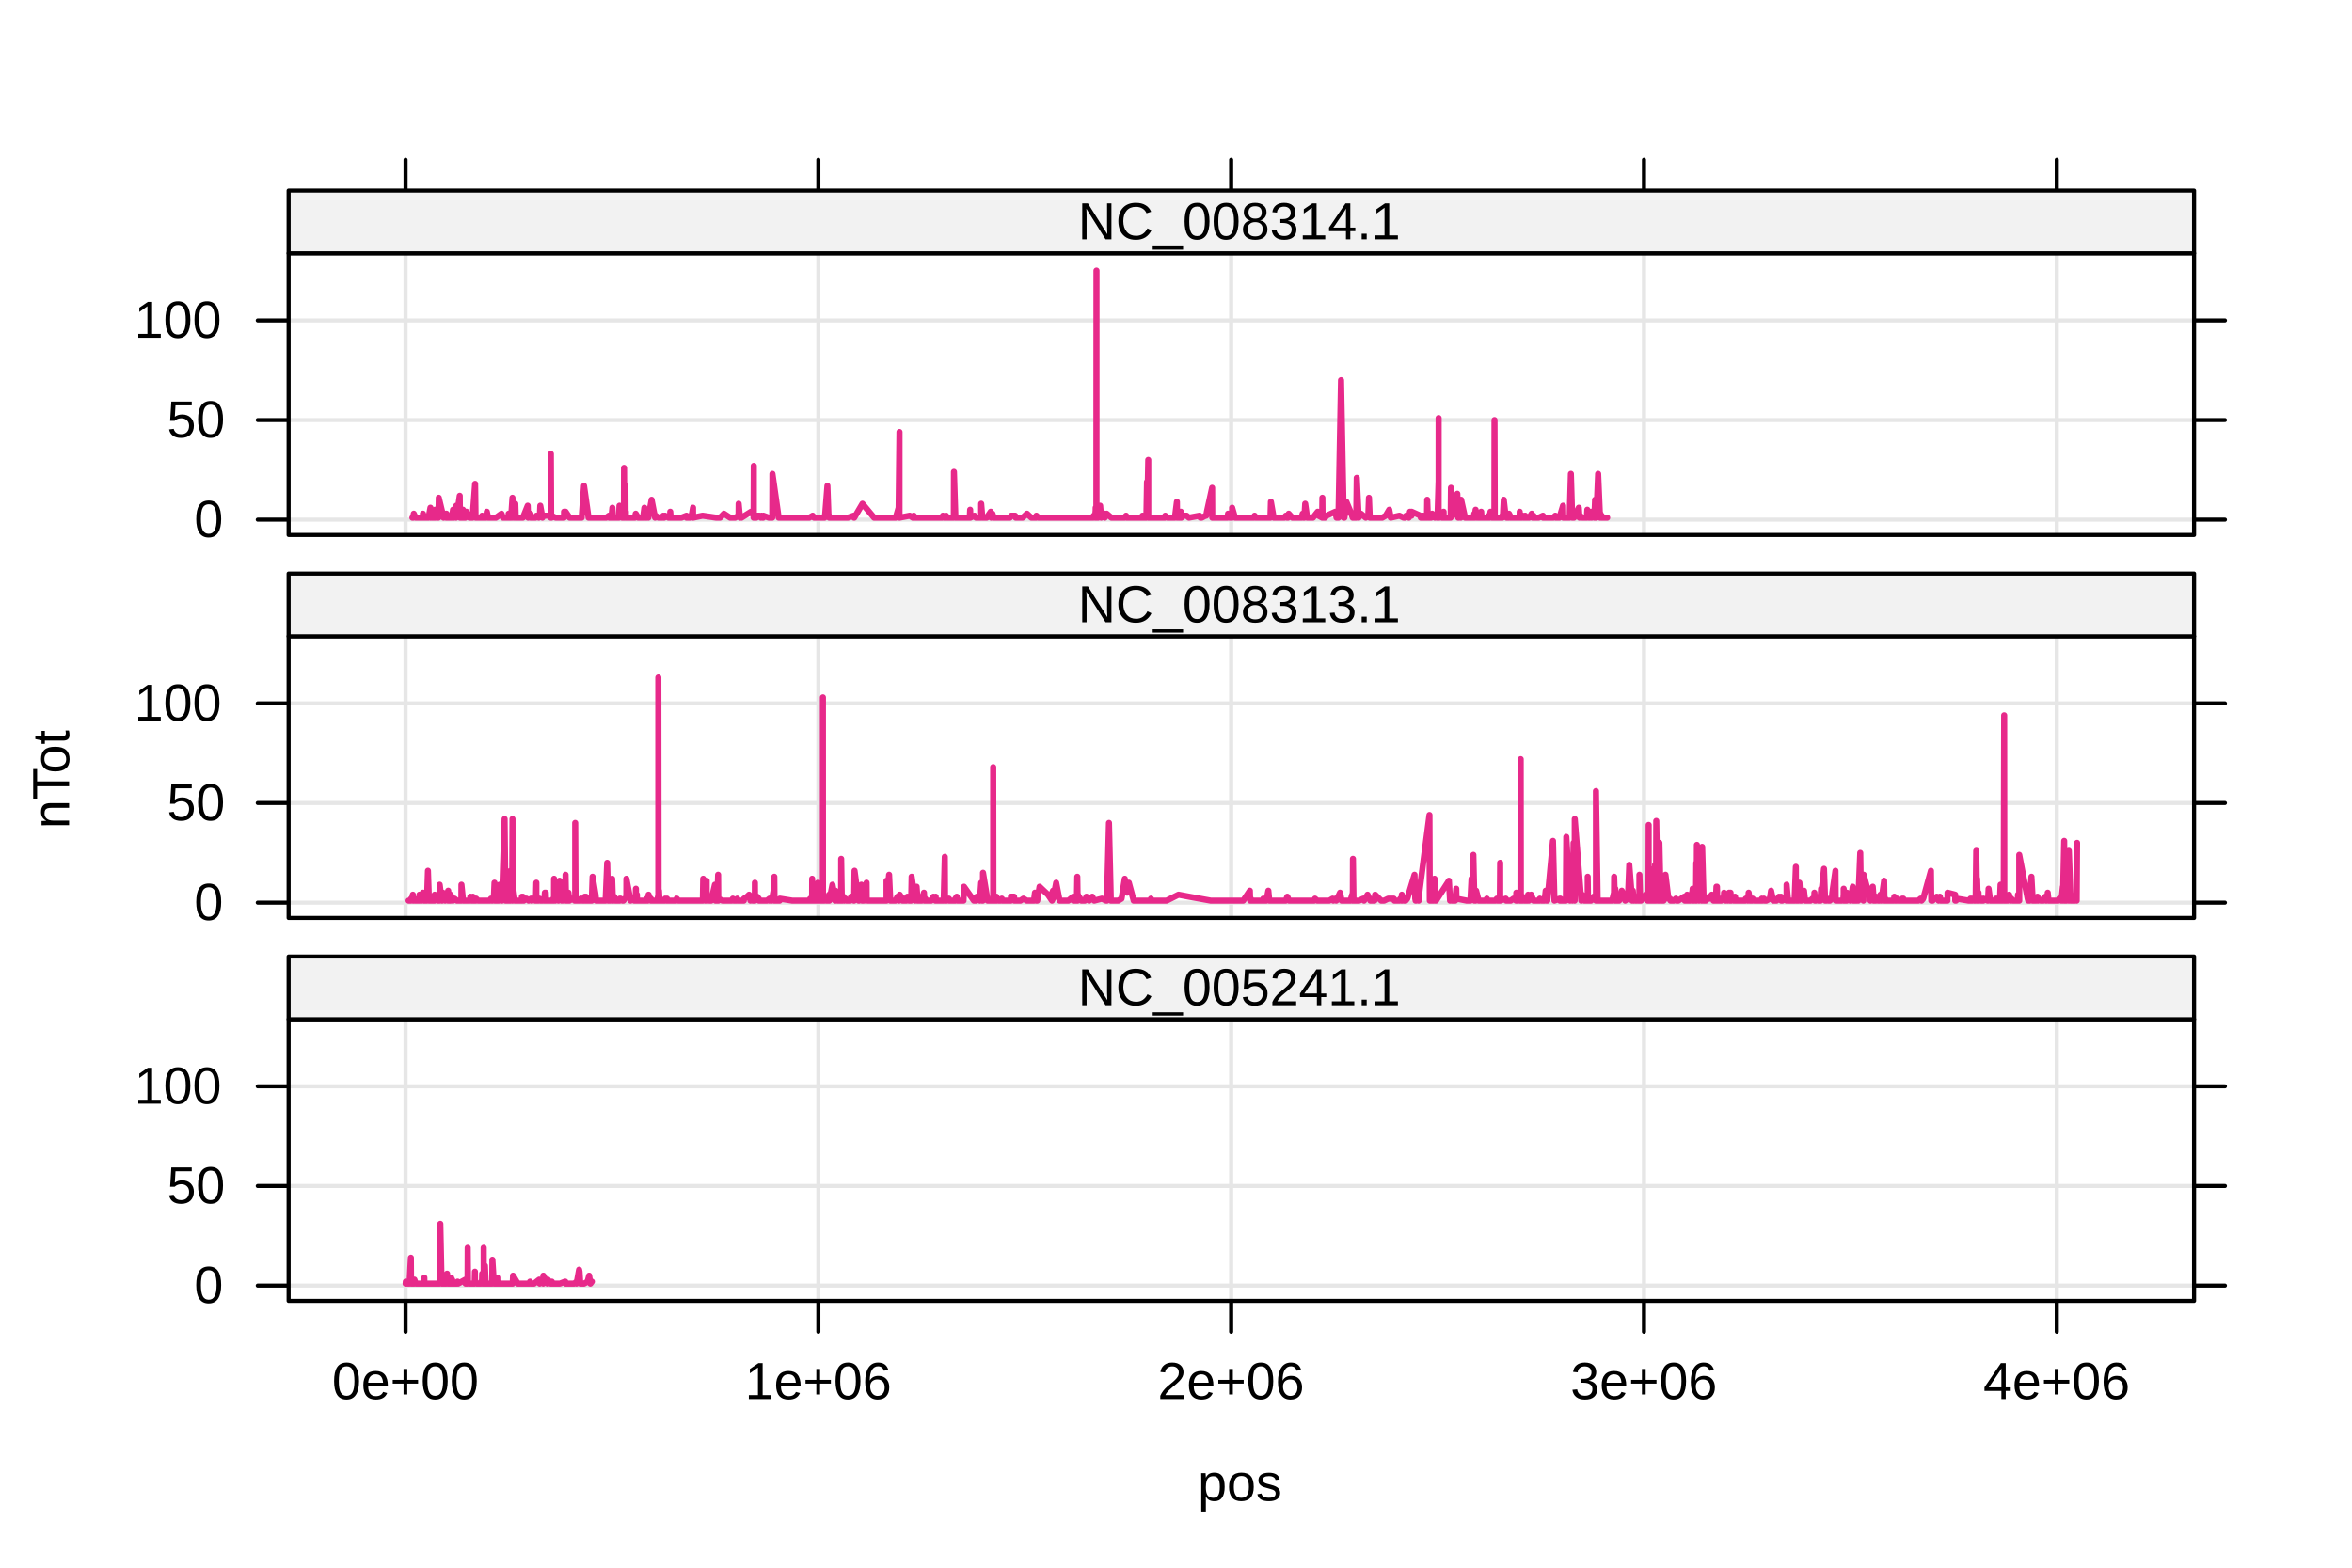 <?xml version="1.0" encoding="UTF-8"?>
<svg xmlns="http://www.w3.org/2000/svg" xmlns:xlink="http://www.w3.org/1999/xlink" width="432pt" height="288pt" viewBox="0 0 432 288" version="1.1">
<defs>
<g>
<symbol overflow="visible" id="glyph0-0">
<path style="stroke:none;" d="M 0.953 -6.594 L 6.234 -6.594 L 6.234 0 L 0.953 0 Z M 1.312 -6.25 L 1.312 -0.359 L 5.875 -0.359 L 5.875 -6.25 Z M 1.312 -6.25 "/>
</symbol>
<symbol overflow="visible" id="glyph0-1">
<path style="stroke:none;" d="M 4.938 -2.562 C 4.938 -0.789 4.312 0.094 3.062 0.094 C 2.281 0.094 1.758 -0.195 1.5 -0.781 L 1.469 -0.781 C 1.477 -0.758 1.484 -0.492 1.484 0.016 L 1.484 1.984 L 0.641 1.984 L 0.641 -4.031 C 0.641 -4.551 0.633 -4.895 0.625 -5.062 L 1.438 -5.062 C 1.438 -5.051 1.438 -5.004 1.438 -4.922 C 1.445 -4.848 1.457 -4.734 1.469 -4.578 C 1.477 -4.422 1.484 -4.312 1.484 -4.25 L 1.5 -4.25 C 1.645 -4.562 1.844 -4.789 2.094 -4.938 C 2.344 -5.082 2.664 -5.156 3.062 -5.156 C 3.688 -5.156 4.156 -4.945 4.469 -4.531 C 4.781 -4.113 4.938 -3.457 4.938 -2.562 Z M 4.047 -2.531 C 4.047 -3.238 3.945 -3.742 3.75 -4.047 C 3.562 -4.348 3.266 -4.5 2.859 -4.5 C 2.523 -4.5 2.258 -4.426 2.062 -4.281 C 1.875 -4.145 1.727 -3.926 1.625 -3.625 C 1.531 -3.332 1.484 -2.945 1.484 -2.469 C 1.484 -1.801 1.586 -1.312 1.797 -1 C 2.016 -0.688 2.363 -0.531 2.844 -0.531 C 3.258 -0.531 3.562 -0.68 3.75 -0.984 C 3.945 -1.297 4.047 -1.812 4.047 -2.531 Z M 4.047 -2.531 "/>
</symbol>
<symbol overflow="visible" id="glyph0-2">
<path style="stroke:none;" d="M 4.938 -2.531 C 4.938 -1.645 4.738 -0.984 4.344 -0.547 C 3.957 -0.117 3.391 0.094 2.641 0.094 C 1.898 0.094 1.344 -0.129 0.969 -0.578 C 0.594 -1.035 0.406 -1.688 0.406 -2.531 C 0.406 -4.281 1.16 -5.156 2.672 -5.156 C 3.453 -5.156 4.023 -4.941 4.391 -4.516 C 4.754 -4.098 4.938 -3.438 4.938 -2.531 Z M 4.047 -2.531 C 4.047 -3.238 3.941 -3.75 3.734 -4.062 C 3.523 -4.383 3.176 -4.547 2.688 -4.547 C 2.195 -4.547 1.836 -4.379 1.609 -4.047 C 1.391 -3.723 1.281 -3.219 1.281 -2.531 C 1.281 -1.863 1.391 -1.363 1.609 -1.031 C 1.828 -0.695 2.172 -0.531 2.641 -0.531 C 3.141 -0.531 3.5 -0.691 3.719 -1.016 C 3.938 -1.336 4.047 -1.844 4.047 -2.531 Z M 4.047 -2.531 "/>
</symbol>
<symbol overflow="visible" id="glyph0-3">
<path style="stroke:none;" d="M 4.453 -1.406 C 4.453 -0.926 4.27 -0.555 3.906 -0.297 C 3.551 -0.035 3.047 0.094 2.391 0.094 C 1.766 0.094 1.281 -0.008 0.938 -0.219 C 0.594 -0.426 0.367 -0.75 0.266 -1.188 L 1.016 -1.328 C 1.086 -1.055 1.234 -0.859 1.453 -0.734 C 1.68 -0.609 1.992 -0.547 2.391 -0.547 C 2.816 -0.547 3.129 -0.609 3.328 -0.734 C 3.523 -0.867 3.625 -1.066 3.625 -1.328 C 3.625 -1.535 3.555 -1.703 3.422 -1.828 C 3.285 -1.953 3.066 -2.051 2.766 -2.125 L 2.156 -2.297 C 1.664 -2.422 1.316 -2.539 1.109 -2.656 C 0.91 -2.781 0.754 -2.926 0.641 -3.094 C 0.523 -3.27 0.469 -3.484 0.469 -3.734 C 0.469 -4.191 0.629 -4.539 0.953 -4.781 C 1.285 -5.02 1.77 -5.141 2.406 -5.141 C 2.957 -5.141 3.398 -5.039 3.734 -4.844 C 4.066 -4.656 4.273 -4.344 4.359 -3.906 L 3.609 -3.812 C 3.555 -4.039 3.426 -4.211 3.219 -4.328 C 3.02 -4.453 2.75 -4.516 2.406 -4.516 C 2.02 -4.516 1.734 -4.457 1.547 -4.344 C 1.367 -4.227 1.281 -4.051 1.281 -3.812 C 1.281 -3.664 1.316 -3.547 1.391 -3.453 C 1.473 -3.359 1.586 -3.281 1.734 -3.219 C 1.879 -3.156 2.188 -3.066 2.656 -2.953 C 3.102 -2.836 3.426 -2.727 3.625 -2.625 C 3.82 -2.531 3.977 -2.426 4.094 -2.312 C 4.207 -2.195 4.297 -2.062 4.359 -1.906 C 4.422 -1.758 4.453 -1.594 4.453 -1.406 Z M 4.453 -1.406 "/>
</symbol>
<symbol overflow="visible" id="glyph0-4">
<path style="stroke:none;" d="M 4.953 -3.297 C 4.953 -2.203 4.758 -1.363 4.375 -0.781 C 3.988 -0.195 3.414 0.094 2.656 0.094 C 1.895 0.094 1.32 -0.191 0.938 -0.766 C 0.562 -1.348 0.375 -2.191 0.375 -3.297 C 0.375 -4.43 0.555 -5.281 0.922 -5.844 C 1.297 -6.414 1.883 -6.703 2.688 -6.703 C 3.457 -6.703 4.023 -6.414 4.391 -5.844 C 4.766 -5.27 4.953 -4.422 4.953 -3.297 Z M 4.109 -3.297 C 4.109 -4.254 3.992 -4.945 3.766 -5.375 C 3.547 -5.801 3.188 -6.016 2.688 -6.016 C 2.164 -6.016 1.789 -5.801 1.562 -5.375 C 1.344 -4.957 1.234 -4.266 1.234 -3.297 C 1.234 -2.359 1.348 -1.672 1.578 -1.234 C 1.805 -0.805 2.172 -0.594 2.672 -0.594 C 3.16 -0.594 3.52 -0.812 3.75 -1.25 C 3.988 -1.695 4.109 -2.379 4.109 -3.297 Z M 4.109 -3.297 "/>
</symbol>
<symbol overflow="visible" id="glyph0-5">
<path style="stroke:none;" d="M 4.938 -2.156 C 4.938 -1.457 4.727 -0.906 4.312 -0.5 C 3.895 -0.102 3.32 0.094 2.594 0.094 C 1.977 0.094 1.477 -0.039 1.094 -0.312 C 0.719 -0.582 0.484 -0.969 0.391 -1.469 L 1.234 -1.578 C 1.41 -0.922 1.867 -0.594 2.609 -0.594 C 3.055 -0.594 3.41 -0.727 3.672 -1 C 3.93 -1.281 4.062 -1.656 4.062 -2.125 C 4.062 -2.539 3.93 -2.875 3.672 -3.125 C 3.41 -3.383 3.062 -3.516 2.625 -3.516 C 2.395 -3.516 2.18 -3.477 1.984 -3.406 C 1.797 -3.344 1.602 -3.223 1.406 -3.047 L 0.578 -3.047 L 0.797 -6.594 L 4.547 -6.594 L 4.547 -5.891 L 1.562 -5.891 L 1.438 -3.797 C 1.801 -4.078 2.254 -4.219 2.797 -4.219 C 3.453 -4.219 3.973 -4.023 4.359 -3.641 C 4.742 -3.254 4.938 -2.758 4.938 -2.156 Z M 4.938 -2.156 "/>
</symbol>
<symbol overflow="visible" id="glyph0-6">
<path style="stroke:none;" d="M 0.734 0 L 0.734 -0.719 L 2.406 -0.719 L 2.406 -5.797 L 0.922 -4.734 L 0.922 -5.531 L 2.484 -6.594 L 3.266 -6.594 L 3.266 -0.719 L 4.859 -0.719 L 4.859 0 Z M 0.734 0 "/>
</symbol>
<symbol overflow="visible" id="glyph0-7">
<path style="stroke:none;" d="M 1.297 -2.359 C 1.297 -1.773 1.414 -1.32 1.656 -1 C 1.895 -0.688 2.242 -0.531 2.703 -0.531 C 3.066 -0.531 3.359 -0.602 3.578 -0.75 C 3.805 -0.906 3.957 -1.094 4.031 -1.312 L 4.781 -1.109 C 4.469 -0.305 3.773 0.094 2.703 0.094 C 1.953 0.094 1.379 -0.129 0.984 -0.578 C 0.598 -1.023 0.406 -1.688 0.406 -2.562 C 0.406 -3.406 0.598 -4.047 0.984 -4.484 C 1.379 -4.93 1.941 -5.156 2.672 -5.156 C 4.16 -5.156 4.906 -4.258 4.906 -2.469 L 4.906 -2.359 Z M 4.031 -3 C 3.988 -3.531 3.852 -3.922 3.625 -4.172 C 3.406 -4.422 3.082 -4.547 2.656 -4.547 C 2.25 -4.547 1.926 -4.406 1.688 -4.125 C 1.445 -3.852 1.316 -3.477 1.297 -3 Z M 4.031 -3 "/>
</symbol>
<symbol overflow="visible" id="glyph0-8">
<path style="stroke:none;" d="M 3.141 -2.844 L 3.141 -0.844 L 2.453 -0.844 L 2.453 -2.844 L 0.469 -2.844 L 0.469 -3.531 L 2.453 -3.531 L 2.453 -5.531 L 3.141 -5.531 L 3.141 -3.531 L 5.125 -3.531 L 5.125 -2.844 Z M 3.141 -2.844 "/>
</symbol>
<symbol overflow="visible" id="glyph0-9">
<path style="stroke:none;" d="M 4.906 -2.156 C 4.906 -1.457 4.719 -0.906 4.344 -0.5 C 3.969 -0.102 3.445 0.094 2.781 0.094 C 2.039 0.094 1.473 -0.18 1.078 -0.734 C 0.68 -1.285 0.484 -2.086 0.484 -3.141 C 0.484 -4.285 0.688 -5.164 1.094 -5.781 C 1.508 -6.395 2.094 -6.703 2.844 -6.703 C 3.844 -6.703 4.473 -6.254 4.734 -5.359 L 3.922 -5.203 C 3.754 -5.742 3.395 -6.016 2.844 -6.016 C 2.363 -6.016 1.988 -5.789 1.719 -5.344 C 1.457 -4.895 1.328 -4.242 1.328 -3.391 C 1.484 -3.68 1.695 -3.898 1.969 -4.047 C 2.25 -4.191 2.566 -4.266 2.922 -4.266 C 3.535 -4.266 4.02 -4.07 4.375 -3.688 C 4.727 -3.312 4.906 -2.801 4.906 -2.156 Z M 4.062 -2.125 C 4.062 -2.602 3.941 -2.969 3.703 -3.219 C 3.473 -3.477 3.145 -3.609 2.719 -3.609 C 2.332 -3.609 2.016 -3.492 1.766 -3.266 C 1.523 -3.035 1.406 -2.723 1.406 -2.328 C 1.406 -1.816 1.531 -1.395 1.781 -1.062 C 2.039 -0.738 2.363 -0.578 2.75 -0.578 C 3.156 -0.578 3.473 -0.711 3.703 -0.984 C 3.941 -1.266 4.062 -1.645 4.062 -2.125 Z M 4.062 -2.125 "/>
</symbol>
<symbol overflow="visible" id="glyph0-10">
<path style="stroke:none;" d="M 0.484 0 L 0.484 -0.594 C 0.641 -0.957 0.832 -1.281 1.062 -1.562 C 1.289 -1.844 1.531 -2.094 1.781 -2.312 C 2.039 -2.539 2.289 -2.75 2.531 -2.938 C 2.781 -3.133 3.004 -3.332 3.203 -3.531 C 3.41 -3.727 3.578 -3.93 3.703 -4.141 C 3.828 -4.348 3.891 -4.586 3.891 -4.859 C 3.891 -5.223 3.781 -5.504 3.562 -5.703 C 3.352 -5.898 3.055 -6 2.672 -6 C 2.316 -6 2.02 -5.898 1.781 -5.703 C 1.551 -5.516 1.414 -5.242 1.375 -4.891 L 0.516 -4.969 C 0.578 -5.5 0.801 -5.922 1.188 -6.234 C 1.57 -6.547 2.066 -6.703 2.672 -6.703 C 3.336 -6.703 3.848 -6.539 4.203 -6.219 C 4.566 -5.906 4.75 -5.461 4.75 -4.891 C 4.75 -4.629 4.691 -4.375 4.578 -4.125 C 4.461 -3.875 4.285 -3.617 4.047 -3.359 C 3.816 -3.109 3.375 -2.719 2.719 -2.188 C 2.363 -1.895 2.078 -1.629 1.859 -1.391 C 1.648 -1.16 1.5 -0.938 1.406 -0.719 L 4.859 -0.719 L 4.859 0 Z M 0.484 0 "/>
</symbol>
<symbol overflow="visible" id="glyph0-11">
<path style="stroke:none;" d="M 4.906 -1.828 C 4.906 -1.211 4.711 -0.738 4.328 -0.406 C 3.941 -0.07 3.391 0.094 2.672 0.094 C 2.004 0.094 1.473 -0.055 1.078 -0.359 C 0.68 -0.66 0.441 -1.109 0.359 -1.703 L 1.234 -1.781 C 1.348 -1 1.828 -0.609 2.672 -0.609 C 3.098 -0.609 3.43 -0.711 3.672 -0.922 C 3.91 -1.129 4.031 -1.438 4.031 -1.844 C 4.031 -2.207 3.891 -2.488 3.609 -2.688 C 3.336 -2.895 2.941 -3 2.422 -3 L 1.953 -3 L 1.953 -3.719 L 2.406 -3.719 C 2.863 -3.719 3.219 -3.816 3.469 -4.016 C 3.727 -4.223 3.859 -4.504 3.859 -4.859 C 3.859 -5.211 3.754 -5.488 3.547 -5.688 C 3.336 -5.895 3.031 -6 2.625 -6 C 2.258 -6 1.957 -5.906 1.719 -5.719 C 1.488 -5.531 1.359 -5.258 1.328 -4.906 L 0.484 -4.984 C 0.547 -5.523 0.77 -5.945 1.156 -6.25 C 1.539 -6.551 2.035 -6.703 2.641 -6.703 C 3.297 -6.703 3.805 -6.547 4.172 -6.234 C 4.547 -5.93 4.734 -5.504 4.734 -4.953 C 4.734 -4.523 4.613 -4.18 4.375 -3.922 C 4.145 -3.66 3.801 -3.484 3.344 -3.391 L 3.344 -3.375 C 3.844 -3.312 4.227 -3.141 4.5 -2.859 C 4.77 -2.586 4.906 -2.242 4.906 -1.828 Z M 4.906 -1.828 "/>
</symbol>
<symbol overflow="visible" id="glyph0-12">
<path style="stroke:none;" d="M 4.125 -1.5 L 4.125 0 L 3.328 0 L 3.328 -1.5 L 0.219 -1.5 L 0.219 -2.156 L 3.234 -6.594 L 4.125 -6.594 L 4.125 -2.156 L 5.047 -2.156 L 5.047 -1.5 Z M 3.328 -5.656 C 3.328 -5.633 3.285 -5.551 3.203 -5.406 C 3.117 -5.258 3.055 -5.156 3.016 -5.094 L 1.328 -2.594 L 1.078 -2.25 L 1 -2.156 L 3.328 -2.156 Z M 3.328 -5.656 "/>
</symbol>
<symbol overflow="visible" id="glyph0-13">
<path style="stroke:none;" d="M 5.062 0 L 1.531 -5.625 L 1.562 -5.172 L 1.578 -4.391 L 1.578 0 L 0.781 0 L 0.781 -6.594 L 1.828 -6.594 L 5.391 -0.938 C 5.359 -1.551 5.344 -1.992 5.344 -2.266 L 5.344 -6.594 L 6.141 -6.594 L 6.141 0 Z M 5.062 0 "/>
</symbol>
<symbol overflow="visible" id="glyph0-14">
<path style="stroke:none;" d="M 3.703 -5.969 C 2.973 -5.969 2.406 -5.734 2 -5.266 C 1.594 -4.797 1.391 -4.148 1.391 -3.328 C 1.391 -2.523 1.602 -1.875 2.031 -1.375 C 2.457 -0.883 3.031 -0.641 3.75 -0.641 C 4.676 -0.641 5.367 -1.098 5.828 -2.016 L 6.562 -1.656 C 6.289 -1.082 5.91 -0.645 5.422 -0.344 C 4.93 -0.051 4.359 0.094 3.703 0.094 C 3.035 0.094 2.457 -0.039 1.969 -0.312 C 1.488 -0.594 1.117 -0.988 0.859 -1.5 C 0.609 -2.02 0.484 -2.629 0.484 -3.328 C 0.484 -4.379 0.766 -5.203 1.328 -5.797 C 1.898 -6.398 2.691 -6.703 3.703 -6.703 C 4.398 -6.703 4.984 -6.562 5.453 -6.281 C 5.93 -6.008 6.281 -5.602 6.5 -5.062 L 5.656 -4.781 C 5.5 -5.164 5.25 -5.457 4.906 -5.656 C 4.57 -5.863 4.172 -5.969 3.703 -5.969 Z M 3.703 -5.969 "/>
</symbol>
<symbol overflow="visible" id="glyph0-15">
<path style="stroke:none;" d="M -0.141 1.906 L -0.141 1.297 L 5.438 1.297 L 5.438 1.906 Z M -0.141 1.906 "/>
</symbol>
<symbol overflow="visible" id="glyph0-16">
<path style="stroke:none;" d="M 0.875 0 L 0.875 -1.031 L 1.797 -1.031 L 1.797 0 Z M 0.875 0 "/>
</symbol>
<symbol overflow="visible" id="glyph0-17">
<path style="stroke:none;" d="M 4.922 -1.844 C 4.922 -1.227 4.723 -0.75 4.328 -0.406 C 3.941 -0.07 3.391 0.094 2.672 0.094 C 1.961 0.094 1.41 -0.07 1.016 -0.406 C 0.617 -0.738 0.422 -1.211 0.422 -1.828 C 0.422 -2.266 0.539 -2.629 0.781 -2.922 C 1.031 -3.211 1.348 -3.391 1.734 -3.453 L 1.734 -3.469 C 1.367 -3.551 1.082 -3.734 0.875 -4.016 C 0.676 -4.297 0.578 -4.625 0.578 -5 C 0.578 -5.508 0.766 -5.922 1.141 -6.234 C 1.516 -6.547 2.02 -6.703 2.656 -6.703 C 3.301 -6.703 3.812 -6.547 4.188 -6.234 C 4.562 -5.93 4.75 -5.52 4.75 -5 C 4.75 -4.625 4.645 -4.297 4.438 -4.016 C 4.227 -3.734 3.941 -3.555 3.578 -3.484 L 3.578 -3.469 C 4.004 -3.395 4.332 -3.211 4.562 -2.922 C 4.801 -2.629 4.922 -2.27 4.922 -1.844 Z M 3.875 -4.953 C 3.875 -5.703 3.469 -6.078 2.656 -6.078 C 2.258 -6.078 1.957 -5.984 1.75 -5.797 C 1.539 -5.609 1.438 -5.328 1.438 -4.953 C 1.438 -4.578 1.539 -4.289 1.75 -4.094 C 1.969 -3.895 2.27 -3.797 2.656 -3.797 C 3.051 -3.797 3.352 -3.883 3.562 -4.062 C 3.77 -4.25 3.875 -4.547 3.875 -4.953 Z M 4.047 -1.922 C 4.047 -2.328 3.922 -2.633 3.672 -2.844 C 3.43 -3.051 3.094 -3.156 2.656 -3.156 C 2.227 -3.156 1.891 -3.039 1.641 -2.812 C 1.398 -2.594 1.281 -2.289 1.281 -1.906 C 1.281 -0.988 1.742 -0.531 2.672 -0.531 C 3.141 -0.531 3.484 -0.641 3.703 -0.859 C 3.93 -1.086 4.047 -1.441 4.047 -1.922 Z M 4.047 -1.922 "/>
</symbol>
<symbol overflow="visible" id="glyph1-0">
<path style="stroke:none;" d="M -6.594 -0.953 L -6.594 -6.234 L 0 -6.234 L 0 -0.953 Z M -6.25 -1.312 L -0.359 -1.312 L -0.359 -5.875 L -6.25 -5.875 Z M -6.25 -1.312 "/>
</symbol>
<symbol overflow="visible" id="glyph1-1">
<path style="stroke:none;" d="M 0 -3.859 L -3.219 -3.859 C -3.551 -3.859 -3.805 -3.828 -3.984 -3.766 C -4.172 -3.703 -4.305 -3.598 -4.391 -3.453 C -4.473 -3.305 -4.516 -3.094 -4.516 -2.812 C -4.516 -2.414 -4.375 -2.098 -4.094 -1.859 C -3.812 -1.629 -3.426 -1.516 -2.938 -1.516 L 0 -1.516 L 0 -0.672 L -3.984 -0.672 C -4.578 -0.672 -4.938 -0.66 -5.062 -0.641 L -5.062 -1.438 C -5.051 -1.438 -5.008 -1.438 -4.938 -1.438 C -4.875 -1.445 -4.797 -1.453 -4.703 -1.453 C -4.617 -1.461 -4.453 -1.469 -4.203 -1.469 L -4.203 -1.484 C -4.555 -1.68 -4.801 -1.906 -4.938 -2.156 C -5.082 -2.406 -5.156 -2.723 -5.156 -3.109 C -5.156 -3.66 -5.016 -4.066 -4.734 -4.328 C -4.461 -4.586 -4.008 -4.719 -3.375 -4.719 L 0 -4.719 Z M 0 -3.859 "/>
</symbol>
<symbol overflow="visible" id="glyph1-2">
<path style="stroke:none;" d="M -5.875 -3.375 L 0 -3.375 L 0 -2.484 L -5.875 -2.484 L -5.875 -0.219 L -6.594 -0.219 L -6.594 -5.641 L -5.875 -5.641 Z M -5.875 -3.375 "/>
</symbol>
<symbol overflow="visible" id="glyph1-3">
<path style="stroke:none;" d="M -2.531 -4.938 C -1.645 -4.938 -0.984 -4.738 -0.547 -4.344 C -0.117 -3.957 0.094 -3.391 0.094 -2.641 C 0.094 -1.898 -0.129 -1.344 -0.578 -0.969 C -1.035 -0.594 -1.688 -0.406 -2.531 -0.406 C -4.281 -0.406 -5.156 -1.16 -5.156 -2.672 C -5.156 -3.453 -4.941 -4.023 -4.516 -4.391 C -4.098 -4.754 -3.438 -4.938 -2.531 -4.938 Z M -2.531 -4.047 C -3.238 -4.047 -3.75 -3.941 -4.062 -3.734 C -4.383 -3.523 -4.547 -3.176 -4.547 -2.688 C -4.547 -2.195 -4.379 -1.836 -4.047 -1.609 C -3.723 -1.391 -3.219 -1.281 -2.531 -1.281 C -1.863 -1.281 -1.363 -1.391 -1.031 -1.609 C -0.695 -1.828 -0.531 -2.172 -0.531 -2.641 C -0.531 -3.141 -0.691 -3.5 -1.016 -3.719 C -1.336 -3.938 -1.844 -4.047 -2.531 -4.047 Z M -2.531 -4.047 "/>
</symbol>
<symbol overflow="visible" id="glyph1-4">
<path style="stroke:none;" d="M -0.031 -2.594 C 0.039 -2.312 0.078 -2.031 0.078 -1.75 C 0.078 -1.07 -0.305 -0.734 -1.078 -0.734 L -4.453 -0.734 L -4.453 -0.141 L -5.062 -0.141 L -5.062 -0.766 L -6.203 -1.016 L -6.203 -1.578 L -5.062 -1.578 L -5.062 -2.516 L -4.453 -2.516 L -4.453 -1.578 L -1.25 -1.578 C -1.008 -1.578 -0.836 -1.613 -0.734 -1.688 C -0.641 -1.77 -0.594 -1.91 -0.594 -2.109 C -0.594 -2.223 -0.613 -2.383 -0.656 -2.594 Z M -0.031 -2.594 "/>
</symbol>
</g>
<clipPath id="clip1">
  <path d="M 53.008 235 L 402.992 235 L 402.992 237 L 53.008 237 Z M 53.008 235 "/>
</clipPath>
<clipPath id="clip2">
  <path d="M 53.008 217 L 402.992 217 L 402.992 219 L 53.008 219 Z M 53.008 217 "/>
</clipPath>
<clipPath id="clip3">
  <path d="M 53.008 199 L 402.992 199 L 402.992 200 L 53.008 200 Z M 53.008 199 "/>
</clipPath>
<clipPath id="clip4">
  <path d="M 74 187.242 L 75 187.242 L 75 238.992 L 74 238.992 Z M 74 187.242 "/>
</clipPath>
<clipPath id="clip5">
  <path d="M 149 187.242 L 151 187.242 L 151 238.992 L 149 238.992 Z M 149 187.242 "/>
</clipPath>
<clipPath id="clip6">
  <path d="M 225 187.242 L 227 187.242 L 227 238.992 L 225 238.992 Z M 225 187.242 "/>
</clipPath>
<clipPath id="clip7">
  <path d="M 301 187.242 L 303 187.242 L 303 238.992 L 301 238.992 Z M 301 187.242 "/>
</clipPath>
<clipPath id="clip8">
  <path d="M 377 187.242 L 379 187.242 L 379 238.992 L 377 238.992 Z M 377 187.242 "/>
</clipPath>
<clipPath id="clip9">
  <path d="M 53.008 175.723 L 402.992 175.723 L 402.992 187.242 L 53.008 187.242 Z M 53.008 175.723 "/>
</clipPath>
<clipPath id="clip10">
  <path d="M 53.008 165 L 402.992 165 L 402.992 167 L 53.008 167 Z M 53.008 165 "/>
</clipPath>
<clipPath id="clip11">
  <path d="M 53.008 147 L 402.992 147 L 402.992 148 L 53.008 148 Z M 53.008 147 "/>
</clipPath>
<clipPath id="clip12">
  <path d="M 53.008 128 L 402.992 128 L 402.992 130 L 53.008 130 Z M 53.008 128 "/>
</clipPath>
<clipPath id="clip13">
  <path d="M 74 116.887 L 75 116.887 L 75 168.637 L 74 168.637 Z M 74 116.887 "/>
</clipPath>
<clipPath id="clip14">
  <path d="M 149 116.887 L 151 116.887 L 151 168.637 L 149 168.637 Z M 149 116.887 "/>
</clipPath>
<clipPath id="clip15">
  <path d="M 225 116.887 L 227 116.887 L 227 168.637 L 225 168.637 Z M 225 116.887 "/>
</clipPath>
<clipPath id="clip16">
  <path d="M 301 116.887 L 303 116.887 L 303 168.637 L 301 168.637 Z M 301 116.887 "/>
</clipPath>
<clipPath id="clip17">
  <path d="M 377 116.887 L 379 116.887 L 379 168.637 L 377 168.637 Z M 377 116.887 "/>
</clipPath>
<clipPath id="clip18">
  <path d="M 53.008 105.363 L 402.992 105.363 L 402.992 116.883 L 53.008 116.883 Z M 53.008 105.363 "/>
</clipPath>
<clipPath id="clip19">
  <path d="M 198 107 L 257 107 L 257 116.883 L 198 116.883 Z M 198 107 "/>
</clipPath>
<clipPath id="clip20">
  <path d="M 53.008 95 L 402.992 95 L 402.992 96 L 53.008 96 Z M 53.008 95 "/>
</clipPath>
<clipPath id="clip21">
  <path d="M 53.008 76 L 402.992 76 L 402.992 78 L 53.008 78 Z M 53.008 76 "/>
</clipPath>
<clipPath id="clip22">
  <path d="M 53.008 58 L 402.992 58 L 402.992 60 L 53.008 60 Z M 53.008 58 "/>
</clipPath>
<clipPath id="clip23">
  <path d="M 74 46.527 L 75 46.527 L 75 98.277 L 74 98.277 Z M 74 46.527 "/>
</clipPath>
<clipPath id="clip24">
  <path d="M 149 46.527 L 151 46.527 L 151 98.277 L 149 98.277 Z M 149 46.527 "/>
</clipPath>
<clipPath id="clip25">
  <path d="M 225 46.527 L 227 46.527 L 227 98.277 L 225 98.277 Z M 225 46.527 "/>
</clipPath>
<clipPath id="clip26">
  <path d="M 301 46.527 L 303 46.527 L 303 98.277 L 301 98.277 Z M 301 46.527 "/>
</clipPath>
<clipPath id="clip27">
  <path d="M 377 46.527 L 379 46.527 L 379 98.277 L 377 98.277 Z M 377 46.527 "/>
</clipPath>
<clipPath id="clip28">
  <path d="M 53.008 35.008 L 402.992 35.008 L 402.992 46.527 L 53.008 46.527 Z M 53.008 35.008 "/>
</clipPath>
</defs>
<g id="surface133">
<rect x="0" y="0" width="432" height="288" style="fill:rgb(100%,100%,100%);fill-opacity:1;stroke:none;"/>
<g style="fill:rgb(0%,0%,0%);fill-opacity:1;">
  <use xlink:href="#glyph0-1" x="220" y="275.689"/>
  <use xlink:href="#glyph0-2" x="225.338" y="275.689"/>
  <use xlink:href="#glyph0-3" x="230.676" y="275.689"/>
</g>
<g style="fill:rgb(0%,0%,0%);fill-opacity:1;">
  <use xlink:href="#glyph1-1" x="12.689" y="152.262"/>
  <use xlink:href="#glyph1-2" x="12.689" y="146.924"/>
  <use xlink:href="#glyph1-3" x="12.689" y="142.124"/>
  <use xlink:href="#glyph1-4" x="12.689" y="136.786"/>
</g>
<path style="fill:none;stroke-width:0.75;stroke-linecap:round;stroke-linejoin:round;stroke:rgb(0%,0%,0%);stroke-opacity:1;stroke-miterlimit:10;" d="M 53.008 236.18 L 47.34 236.18 "/>
<path style="fill:none;stroke-width:0.75;stroke-linecap:round;stroke-linejoin:round;stroke:rgb(0%,0%,0%);stroke-opacity:1;stroke-miterlimit:10;" d="M 53.008 217.875 L 47.34 217.875 "/>
<path style="fill:none;stroke-width:0.75;stroke-linecap:round;stroke-linejoin:round;stroke:rgb(0%,0%,0%);stroke-opacity:1;stroke-miterlimit:10;" d="M 53.008 199.57 L 47.34 199.57 "/>
<g style="fill:rgb(0%,0%,0%);fill-opacity:1;">
  <use xlink:href="#glyph0-4" x="35.668" y="239.369"/>
</g>
<g style="fill:rgb(0%,0%,0%);fill-opacity:1;">
  <use xlink:href="#glyph0-5" x="30.668" y="221.064"/>
  <use xlink:href="#glyph0-4" x="36.006" y="221.064"/>
</g>
<g style="fill:rgb(0%,0%,0%);fill-opacity:1;">
  <use xlink:href="#glyph0-6" x="24.668" y="202.76"/>
  <use xlink:href="#glyph0-4" x="30.006" y="202.76"/>
  <use xlink:href="#glyph0-4" x="35.344" y="202.76"/>
</g>
<path style="fill:none;stroke-width:0.75;stroke-linecap:round;stroke-linejoin:round;stroke:rgb(0%,0%,0%);stroke-opacity:1;stroke-miterlimit:10;" d="M 74.488 238.992 L 74.488 244.66 "/>
<path style="fill:none;stroke-width:0.75;stroke-linecap:round;stroke-linejoin:round;stroke:rgb(0%,0%,0%);stroke-opacity:1;stroke-miterlimit:10;" d="M 150.309 238.992 L 150.309 244.66 "/>
<path style="fill:none;stroke-width:0.75;stroke-linecap:round;stroke-linejoin:round;stroke:rgb(0%,0%,0%);stroke-opacity:1;stroke-miterlimit:10;" d="M 226.129 238.992 L 226.129 244.66 "/>
<path style="fill:none;stroke-width:0.75;stroke-linecap:round;stroke-linejoin:round;stroke:rgb(0%,0%,0%);stroke-opacity:1;stroke-miterlimit:10;" d="M 301.953 238.992 L 301.953 244.66 "/>
<path style="fill:none;stroke-width:0.75;stroke-linecap:round;stroke-linejoin:round;stroke:rgb(0%,0%,0%);stroke-opacity:1;stroke-miterlimit:10;" d="M 377.773 238.992 L 377.773 244.66 "/>
<g style="fill:rgb(0%,0%,0%);fill-opacity:1;">
  <use xlink:href="#glyph0-4" x="60.988" y="257.021"/>
  <use xlink:href="#glyph0-7" x="66.326" y="257.021"/>
  <use xlink:href="#glyph0-8" x="71.664" y="257.021"/>
  <use xlink:href="#glyph0-4" x="77.27" y="257.021"/>
  <use xlink:href="#glyph0-4" x="82.607" y="257.021"/>
</g>
<g style="fill:rgb(0%,0%,0%);fill-opacity:1;">
  <use xlink:href="#glyph0-6" x="136.809" y="257.021"/>
  <use xlink:href="#glyph0-7" x="142.146" y="257.021"/>
  <use xlink:href="#glyph0-8" x="147.484" y="257.021"/>
  <use xlink:href="#glyph0-4" x="153.09" y="257.021"/>
  <use xlink:href="#glyph0-9" x="158.428" y="257.021"/>
</g>
<g style="fill:rgb(0%,0%,0%);fill-opacity:1;">
  <use xlink:href="#glyph0-10" x="212.629" y="257.021"/>
  <use xlink:href="#glyph0-7" x="217.967" y="257.021"/>
  <use xlink:href="#glyph0-8" x="223.305" y="257.021"/>
  <use xlink:href="#glyph0-4" x="228.91" y="257.021"/>
  <use xlink:href="#glyph0-9" x="234.248" y="257.021"/>
</g>
<g style="fill:rgb(0%,0%,0%);fill-opacity:1;">
  <use xlink:href="#glyph0-11" x="288.453" y="257.021"/>
  <use xlink:href="#glyph0-7" x="293.791" y="257.021"/>
  <use xlink:href="#glyph0-8" x="299.129" y="257.021"/>
  <use xlink:href="#glyph0-4" x="304.734" y="257.021"/>
  <use xlink:href="#glyph0-9" x="310.072" y="257.021"/>
</g>
<g style="fill:rgb(0%,0%,0%);fill-opacity:1;">
  <use xlink:href="#glyph0-12" x="364.273" y="257.021"/>
  <use xlink:href="#glyph0-7" x="369.611" y="257.021"/>
  <use xlink:href="#glyph0-8" x="374.949" y="257.021"/>
  <use xlink:href="#glyph0-4" x="380.555" y="257.021"/>
  <use xlink:href="#glyph0-9" x="385.893" y="257.021"/>
</g>
<path style="fill:none;stroke-width:0.75;stroke-linecap:round;stroke-linejoin:round;stroke:rgb(0%,0%,0%);stroke-opacity:1;stroke-miterlimit:10;" d="M 402.992 236.18 L 408.66 236.18 "/>
<path style="fill:none;stroke-width:0.75;stroke-linecap:round;stroke-linejoin:round;stroke:rgb(0%,0%,0%);stroke-opacity:1;stroke-miterlimit:10;" d="M 402.992 217.875 L 408.66 217.875 "/>
<path style="fill:none;stroke-width:0.75;stroke-linecap:round;stroke-linejoin:round;stroke:rgb(0%,0%,0%);stroke-opacity:1;stroke-miterlimit:10;" d="M 402.992 199.57 L 408.66 199.57 "/>
<g clip-path="url(#clip1)" clip-rule="nonzero">
<path style="fill:none;stroke-width:0.75;stroke-linecap:round;stroke-linejoin:round;stroke:rgb(90.196%,90.196%,90.196%);stroke-opacity:1;stroke-miterlimit:10;" d="M 53.008 236.18 L 402.992 236.18 "/>
</g>
<g clip-path="url(#clip2)" clip-rule="nonzero">
<path style="fill:none;stroke-width:0.75;stroke-linecap:round;stroke-linejoin:round;stroke:rgb(90.196%,90.196%,90.196%);stroke-opacity:1;stroke-miterlimit:10;" d="M 53.008 217.875 L 402.992 217.875 "/>
</g>
<g clip-path="url(#clip3)" clip-rule="nonzero">
<path style="fill:none;stroke-width:0.75;stroke-linecap:round;stroke-linejoin:round;stroke:rgb(90.196%,90.196%,90.196%);stroke-opacity:1;stroke-miterlimit:10;" d="M 53.008 199.57 L 402.992 199.57 "/>
</g>
<g clip-path="url(#clip4)" clip-rule="nonzero">
<path style="fill:none;stroke-width:0.75;stroke-linecap:round;stroke-linejoin:round;stroke:rgb(90.196%,90.196%,90.196%);stroke-opacity:1;stroke-miterlimit:10;" d="M 74.488 238.992 L 74.488 187.242 "/>
</g>
<g clip-path="url(#clip5)" clip-rule="nonzero">
<path style="fill:none;stroke-width:0.75;stroke-linecap:round;stroke-linejoin:round;stroke:rgb(90.196%,90.196%,90.196%);stroke-opacity:1;stroke-miterlimit:10;" d="M 150.309 238.992 L 150.309 187.242 "/>
</g>
<g clip-path="url(#clip6)" clip-rule="nonzero">
<path style="fill:none;stroke-width:0.75;stroke-linecap:round;stroke-linejoin:round;stroke:rgb(90.196%,90.196%,90.196%);stroke-opacity:1;stroke-miterlimit:10;" d="M 226.129 238.992 L 226.129 187.242 "/>
</g>
<g clip-path="url(#clip7)" clip-rule="nonzero">
<path style="fill:none;stroke-width:0.75;stroke-linecap:round;stroke-linejoin:round;stroke:rgb(90.196%,90.196%,90.196%);stroke-opacity:1;stroke-miterlimit:10;" d="M 301.953 238.992 L 301.953 187.242 "/>
</g>
<g clip-path="url(#clip8)" clip-rule="nonzero">
<path style="fill:none;stroke-width:0.75;stroke-linecap:round;stroke-linejoin:round;stroke:rgb(90.196%,90.196%,90.196%);stroke-opacity:1;stroke-miterlimit:10;" d="M 377.773 238.992 L 377.773 187.242 "/>
</g>
<path style="fill:none;stroke-width:1.125;stroke-linecap:round;stroke-linejoin:round;stroke:rgb(90.588%,16.078%,54.118%);stroke-opacity:1;stroke-miterlimit:10;" d="M 74.5 235.816 L 74.539 235.449 L 74.566 235.816 L 75.211 235.816 L 75.465 231.055 L 75.496 235.816 L 75.941 235.816 L 76.012 235.449 L 76.039 235.449 L 76.066 235.816 L 76.078 235.816 L 76.113 235.082 L 76.379 235.816 L 77.754 235.816 L 77.77 235.449 L 77.867 235.816 L 77.941 234.715 L 77.953 235.816 L 77.957 235.449 L 78.051 235.816 L 80.762 235.816 L 80.871 224.832 L 81.105 235.816 L 81.387 235.816 L 81.414 235.082 L 81.414 235.816 L 81.965 235.816 L 82.117 233.984 L 82.184 235.082 L 82.23 235.816 L 82.828 235.816 L 82.867 234.715 L 82.902 235.816 L 83.004 235.816 L 83.008 235.449 L 83.047 235.082 L 83.078 235.816 L 83.934 235.816 L 84.043 235.449 L 84.148 235.816 L 85.48 235.082 L 85.504 235.082 L 85.512 235.816 L 85.875 235.816 L 85.902 229.227 L 85.953 235.449 L 86.246 235.816 L 87.18 235.816 L 87.23 233.617 L 87.246 235.449 L 87.312 235.449 L 87.539 235.816 L 88.312 235.816 L 88.387 235.449 L 88.5 235.449 L 88.512 235.816 L 88.562 233.984 L 88.727 235.816 L 88.781 235.449 L 88.836 235.816 L 88.836 229.227 L 88.852 235.816 L 89.004 235.816 L 89.066 232.52 L 89.203 235.816 L 90.406 235.816 L 90.438 231.422 L 90.715 235.816 L 90.855 235.816 L 90.898 235.449 L 91 235.816 L 91.285 235.816 L 91.34 234.715 L 91.344 235.816 L 91.438 235.816 L 91.438 235.449 L 91.473 235.816 L 94.176 235.816 L 94.234 234.352 L 95.094 235.816 L 97.254 235.816 L 97.355 235.449 L 97.469 235.816 L 98.094 235.816 L 99.031 235.082 L 99.125 235.816 L 99.234 235.449 L 99.781 235.816 L 99.797 234.352 L 100.551 235.816 L 100.57 235.816 L 100.621 235.082 L 101.133 235.816 L 101.234 235.816 L 101.352 235.449 L 101.363 235.816 L 102.84 235.816 L 103.785 235.449 L 103.832 235.449 L 103.879 235.816 L 105.461 235.816 L 105.891 235.449 L 105.898 235.816 L 106.363 233.25 L 106.438 233.617 L 106.578 235.816 L 107.27 235.816 L 107.914 235.449 L 108.207 234.352 L 108.438 235.816 L 108.711 235.449 "/>
<path style="fill:none;stroke-width:0.75;stroke-linecap:round;stroke-linejoin:round;stroke:rgb(0%,0%,0%);stroke-opacity:1;stroke-miterlimit:10;" d="M 53.008 238.992 L 402.992 238.992 L 402.992 187.242 L 53.008 187.242 Z M 53.008 238.992 "/>
<g clip-path="url(#clip9)" clip-rule="nonzero">
<path style="fill-rule:nonzero;fill:rgb(94.902%,94.902%,94.902%);fill-opacity:1;stroke-width:0.75;stroke-linecap:round;stroke-linejoin:round;stroke:rgb(94.902%,94.902%,94.902%);stroke-opacity:1;stroke-miterlimit:10;" d="M 53.008 187.242 L 402.992 187.242 L 402.992 175.723 L 53.008 175.723 Z M 53.008 187.242 "/>
</g>
<g style="fill:rgb(0%,0%,0%);fill-opacity:1;">
  <use xlink:href="#glyph0-13" x="198" y="184.67"/>
  <use xlink:href="#glyph0-14" x="204.932" y="184.67"/>
  <use xlink:href="#glyph0-15" x="211.863" y="184.67"/>
  <use xlink:href="#glyph0-4" x="217.201" y="184.67"/>
  <use xlink:href="#glyph0-4" x="222.539" y="184.67"/>
  <use xlink:href="#glyph0-5" x="227.877" y="184.67"/>
  <use xlink:href="#glyph0-10" x="233.215" y="184.67"/>
  <use xlink:href="#glyph0-12" x="238.553" y="184.67"/>
  <use xlink:href="#glyph0-6" x="243.891" y="184.67"/>
  <use xlink:href="#glyph0-16" x="249.229" y="184.67"/>
  <use xlink:href="#glyph0-6" x="251.896" y="184.67"/>
</g>
<path style="fill:none;stroke-width:0.75;stroke-linecap:round;stroke-linejoin:round;stroke:rgb(0%,0%,0%);stroke-opacity:1;stroke-miterlimit:10;" d="M 53.008 187.242 L 402.992 187.242 L 402.992 175.723 L 53.008 175.723 Z M 53.008 187.242 "/>
<path style="fill:none;stroke-width:0.75;stroke-linecap:round;stroke-linejoin:round;stroke:rgb(0%,0%,0%);stroke-opacity:1;stroke-miterlimit:10;" d="M 53.008 165.824 L 47.34 165.824 "/>
<path style="fill:none;stroke-width:0.75;stroke-linecap:round;stroke-linejoin:round;stroke:rgb(0%,0%,0%);stroke-opacity:1;stroke-miterlimit:10;" d="M 53.008 147.52 L 47.34 147.52 "/>
<path style="fill:none;stroke-width:0.75;stroke-linecap:round;stroke-linejoin:round;stroke:rgb(0%,0%,0%);stroke-opacity:1;stroke-miterlimit:10;" d="M 53.008 129.215 L 47.34 129.215 "/>
<g style="fill:rgb(0%,0%,0%);fill-opacity:1;">
  <use xlink:href="#glyph0-4" x="35.668" y="169.014"/>
</g>
<g style="fill:rgb(0%,0%,0%);fill-opacity:1;">
  <use xlink:href="#glyph0-5" x="30.668" y="150.709"/>
  <use xlink:href="#glyph0-4" x="36.006" y="150.709"/>
</g>
<g style="fill:rgb(0%,0%,0%);fill-opacity:1;">
  <use xlink:href="#glyph0-6" x="24.668" y="132.404"/>
  <use xlink:href="#glyph0-4" x="30.006" y="132.404"/>
  <use xlink:href="#glyph0-4" x="35.344" y="132.404"/>
</g>
<path style="fill:none;stroke-width:0.75;stroke-linecap:round;stroke-linejoin:round;stroke:rgb(0%,0%,0%);stroke-opacity:1;stroke-miterlimit:10;" d="M 402.992 165.824 L 408.66 165.824 "/>
<path style="fill:none;stroke-width:0.75;stroke-linecap:round;stroke-linejoin:round;stroke:rgb(0%,0%,0%);stroke-opacity:1;stroke-miterlimit:10;" d="M 402.992 147.52 L 408.66 147.52 "/>
<path style="fill:none;stroke-width:0.75;stroke-linecap:round;stroke-linejoin:round;stroke:rgb(0%,0%,0%);stroke-opacity:1;stroke-miterlimit:10;" d="M 402.992 129.215 L 408.66 129.215 "/>
<g clip-path="url(#clip10)" clip-rule="nonzero">
<path style="fill:none;stroke-width:0.75;stroke-linecap:round;stroke-linejoin:round;stroke:rgb(90.196%,90.196%,90.196%);stroke-opacity:1;stroke-miterlimit:10;" d="M 53.008 165.824 L 402.992 165.824 "/>
</g>
<g clip-path="url(#clip11)" clip-rule="nonzero">
<path style="fill:none;stroke-width:0.75;stroke-linecap:round;stroke-linejoin:round;stroke:rgb(90.196%,90.196%,90.196%);stroke-opacity:1;stroke-miterlimit:10;" d="M 53.008 147.52 L 402.992 147.52 "/>
</g>
<g clip-path="url(#clip12)" clip-rule="nonzero">
<path style="fill:none;stroke-width:0.75;stroke-linecap:round;stroke-linejoin:round;stroke:rgb(90.196%,90.196%,90.196%);stroke-opacity:1;stroke-miterlimit:10;" d="M 53.008 129.215 L 402.992 129.215 "/>
</g>
<g clip-path="url(#clip13)" clip-rule="nonzero">
<path style="fill:none;stroke-width:0.75;stroke-linecap:round;stroke-linejoin:round;stroke:rgb(90.196%,90.196%,90.196%);stroke-opacity:1;stroke-miterlimit:10;" d="M 74.488 168.637 L 74.488 116.887 "/>
</g>
<g clip-path="url(#clip14)" clip-rule="nonzero">
<path style="fill:none;stroke-width:0.75;stroke-linecap:round;stroke-linejoin:round;stroke:rgb(90.196%,90.196%,90.196%);stroke-opacity:1;stroke-miterlimit:10;" d="M 150.309 168.637 L 150.309 116.887 "/>
</g>
<g clip-path="url(#clip15)" clip-rule="nonzero">
<path style="fill:none;stroke-width:0.75;stroke-linecap:round;stroke-linejoin:round;stroke:rgb(90.196%,90.196%,90.196%);stroke-opacity:1;stroke-miterlimit:10;" d="M 226.129 168.637 L 226.129 116.887 "/>
</g>
<g clip-path="url(#clip16)" clip-rule="nonzero">
<path style="fill:none;stroke-width:0.75;stroke-linecap:round;stroke-linejoin:round;stroke:rgb(90.196%,90.196%,90.196%);stroke-opacity:1;stroke-miterlimit:10;" d="M 301.953 168.637 L 301.953 116.887 "/>
</g>
<g clip-path="url(#clip17)" clip-rule="nonzero">
<path style="fill:none;stroke-width:0.75;stroke-linecap:round;stroke-linejoin:round;stroke:rgb(90.196%,90.196%,90.196%);stroke-opacity:1;stroke-miterlimit:10;" d="M 377.773 168.637 L 377.773 116.887 "/>
</g>
<path style="fill:none;stroke-width:1.125;stroke-linecap:round;stroke-linejoin:round;stroke:rgb(90.588%,16.078%,54.118%);stroke-opacity:1;stroke-miterlimit:10;" d="M 75.043 165.457 L 75.469 165.457 L 75.504 165.09 L 75.656 165.09 L 75.828 164.359 L 75.863 165.457 L 76 165.457 L 76.102 165.09 L 76.246 165.457 L 76.926 165.457 L 77.039 165.09 L 77.051 164.359 L 77.074 165.457 L 77.129 164.727 L 77.215 165.09 L 77.266 165.09 L 77.336 165.457 L 77.441 165.457 L 77.668 163.992 L 77.848 165.457 L 78.414 165.457 L 78.602 159.965 L 78.785 165.457 L 79.84 165.457 L 79.844 164.359 L 80.188 164.727 L 80.312 165.09 L 80.449 165.457 L 80.703 165.457 L 80.758 162.527 L 81.133 165.457 L 81.215 165.457 L 81.281 165.09 L 81.34 163.992 L 81.582 165.09 L 81.754 164.727 L 81.762 165.457 L 82.105 163.992 L 82.289 165.457 L 82.32 163.629 L 82.527 165.457 L 82.75 165.457 L 82.75 164.359 L 83.125 165.09 L 83.18 165.457 L 83.48 165.09 L 83.914 165.457 L 84.738 165.457 L 84.754 162.527 L 85.055 165.457 L 86.262 165.457 L 86.371 165.09 L 86.383 164.727 L 86.574 165.457 L 86.781 165.457 L 86.824 165.09 L 86.848 164.727 L 86.973 165.457 L 87.406 165.457 L 87.453 165.09 L 87.805 165.457 L 90.012 165.457 L 90.172 165.09 L 90.324 165.09 L 90.332 165.457 L 90.469 165.457 L 90.5 165.09 L 90.699 165.09 L 90.824 162.164 L 90.879 165.457 L 91.484 165.457 L 91.539 164.359 L 91.594 165.457 L 91.766 162.527 L 92.074 165.457 L 92.203 165.457 L 92.68 150.449 L 92.84 165.457 L 93.262 165.457 L 93.398 165.09 L 93.438 165.457 L 93.746 165.457 L 93.766 159.965 L 94.062 165.457 L 94.129 150.449 L 94.148 165.457 L 94.277 163.629 L 94.305 163.629 L 94.559 165.457 L 95.781 165.457 L 95.797 165.09 L 95.797 165.457 L 95.824 165.457 L 95.852 164.727 L 95.902 165.457 L 95.934 165.457 L 96.027 164.727 L 96.207 165.457 L 96.441 165.09 L 96.695 165.09 L 97.086 165.457 L 97.531 165.09 L 97.629 165.457 L 97.68 165.457 L 97.82 165.09 L 98.289 165.457 L 98.43 165.457 L 98.512 162.164 L 98.512 165.457 L 98.906 165.457 L 99.07 165.09 L 99.234 165.457 L 99.691 165.457 L 99.926 165.09 L 99.977 165.457 L 100.074 163.992 L 100.094 165.457 L 100.191 165.457 L 100.234 163.992 L 100.281 165.457 L 101.609 165.457 L 101.613 165.09 L 101.695 165.457 L 101.75 165.457 L 101.766 161.43 L 101.938 165.09 L 101.992 165.457 L 102.203 164.727 L 102.336 163.992 L 102.551 165.457 L 102.551 165.09 L 102.57 165.457 L 102.777 161.797 L 103.168 165.457 L 103.266 163.629 L 103.266 163.992 L 103.484 163.992 L 103.543 165.457 L 103.863 164.727 L 103.871 160.699 L 103.961 165.457 L 104.402 165.457 L 104.402 163.992 L 104.578 165.457 L 105.129 165.09 L 105.551 165.457 L 105.645 165.457 L 105.648 151.18 L 105.715 165.09 L 105.785 165.457 L 106.641 165.457 L 106.684 165.09 L 106.949 165.457 L 107.285 165.457 L 107.402 164.727 L 107.5 165.457 L 107.617 164.727 L 107.617 165.457 L 108.691 165.457 L 108.84 161.062 L 109.383 164.359 L 109.477 165.457 L 111.23 165.457 L 111.523 158.5 L 111.688 165.457 L 111.719 165.09 L 111.754 165.457 L 111.859 165.457 L 112.078 165.09 L 112.09 165.457 L 112.117 165.457 L 112.391 163.629 L 112.43 161.43 L 112.566 165.457 L 112.648 165.457 L 112.824 164.727 L 112.988 165.457 L 113.816 165.457 L 113.828 165.09 L 113.969 165.09 L 114.316 165.457 L 114.508 165.457 L 115.039 164.727 L 115.051 161.43 L 115.812 165.457 L 116.348 165.09 L 116.48 165.457 L 116.746 165.457 L 116.754 165.09 L 116.797 163.262 L 116.809 165.457 L 116.98 164.359 L 116.996 165.457 L 118.633 165.457 L 118.801 165.09 L 118.852 165.457 L 118.969 165.457 L 119.121 164.359 L 119.52 165.457 L 119.543 165.09 L 119.707 165.457 L 120.742 165.457 L 120.848 164.727 L 120.918 165.457 L 120.918 124.457 L 120.961 165.457 L 121.004 165.457 L 121.031 163.629 L 121.133 165.457 L 122.141 165.457 L 122.168 165.09 L 122.434 165.457 L 122.5 165.09 L 122.598 165.457 L 124.164 165.457 L 124.277 165.09 L 124.301 165.09 L 124.586 165.457 L 129.09 165.457 L 129.156 161.43 L 129.246 165.09 L 129.539 165.457 L 129.789 161.797 L 129.789 165.457 L 129.898 165.457 L 130.273 165.09 L 130.273 165.457 L 130.625 165.457 L 131.305 162.527 L 131.398 165.457 L 131.746 165.457 L 131.895 160.699 L 131.93 165.457 L 131.934 165.457 L 131.953 165.09 L 132.691 165.457 L 134.422 165.457 L 134.59 165.09 L 134.781 165.457 L 135.348 165.457 L 135.41 165.09 L 135.562 165.457 L 136.617 165.457 L 136.645 165.09 L 137.215 164.727 L 137.586 164.359 L 137.84 165.457 L 137.902 165.09 L 138.273 165.457 L 138.641 165.457 L 138.641 165.09 L 138.652 162.164 L 138.676 165.09 L 139.074 164.727 L 139.363 165.09 L 139.383 165.457 L 140.875 165.457 L 141.324 165.09 L 141.332 165.457 L 141.363 165.09 L 141.676 165.09 L 141.738 165.457 L 142.164 163.262 L 142.188 165.457 L 142.219 161.062 L 142.258 165.457 L 143.195 165.457 L 143.234 165.09 L 145.516 165.457 L 148.68 165.457 L 148.812 165.09 L 148.824 165.457 L 149.16 165.457 L 149.172 161.43 L 149.18 165.457 L 149.465 165.457 L 149.484 164.727 L 149.523 165.457 L 150.211 165.457 L 150.227 162.164 L 150.418 165.457 L 150.535 165.457 L 150.539 165.09 L 150.586 165.457 L 151.145 165.457 L 151.145 128.117 L 151.156 165.457 L 151.398 165.457 L 151.648 165.09 L 151.754 165.457 L 152.152 165.457 L 152.277 164.359 L 152.328 165.457 L 152.902 162.527 L 153.379 165.09 L 153.379 165.457 L 153.457 165.457 L 153.457 163.629 L 153.82 165.457 L 154.488 165.457 L 154.5 157.77 L 154.625 165.457 L 154.656 165.09 L 154.734 165.457 L 154.922 164.727 L 155.07 165.457 L 155.281 165.09 L 155.477 165.457 L 156.164 165.457 L 156.336 164.727 L 156.828 165.457 L 156.883 165.457 L 156.957 159.965 L 157.684 165.457 L 157.805 165.457 L 157.887 163.992 L 157.895 164.359 L 157.934 165.09 L 158.168 165.09 L 158.219 162.527 L 158.34 165.457 L 158.621 165.457 L 159.051 165.09 L 159.066 165.457 L 159.164 162.164 L 159.188 165.09 L 159.414 165.457 L 162.832 165.457 L 162.832 161.797 L 162.832 165.457 L 163.305 160.699 L 163.527 165.457 L 164.492 165.457 L 164.848 164.727 L 165.121 165.457 L 165.254 164.359 L 165.719 165.09 L 165.742 165.457 L 165.855 165.457 L 165.883 165.09 L 165.977 165.457 L 165.977 165.09 L 166.145 165.457 L 166.5 165.457 L 166.672 164.727 L 166.965 165.457 L 167.051 165.09 L 167.098 165.457 L 167.359 165.457 L 167.445 161.062 L 168.07 165.457 L 168.094 165.09 L 168.355 162.895 L 168.492 164.727 L 168.5 165.457 L 169.242 165.457 L 169.293 164.727 L 169.32 165.457 L 169.707 163.992 L 169.789 165.457 L 169.957 165.09 L 169.969 165.457 L 171.039 165.457 L 171.449 164.727 L 171.637 165.09 L 171.793 165.457 L 171.855 164.727 L 171.93 165.457 L 173.332 165.457 L 173.535 157.402 L 173.578 165.457 L 173.887 165.457 L 174.285 165.09 L 174.316 165.457 L 175.48 165.457 L 175.488 165.09 L 175.734 164.727 L 175.871 165.457 L 176.973 165.457 L 177.059 162.895 L 178.875 165.457 L 179.305 165.457 L 179.422 164.727 L 179.973 165.457 L 180.219 162.164 L 180.398 165.457 L 180.527 165.457 L 180.555 160.332 L 181.402 165.457 L 182.426 165.457 L 182.426 140.93 L 182.461 165.457 L 182.668 165.457 L 182.746 164.727 L 182.758 165.457 L 182.922 165.457 L 183.008 164.727 L 183.078 165.457 L 183.191 165.09 L 183.219 165.09 L 183.406 165.457 L 183.75 165.457 L 184.008 165.09 L 184.062 165.457 L 185.668 165.457 L 185.684 164.727 L 186.262 164.727 L 186.297 165.457 L 187.441 165.457 L 187.973 165.09 L 188.594 165.457 L 189.918 165.457 L 189.957 165.09 L 190.094 163.992 L 190.332 165.457 L 190.516 165.457 L 190.941 162.895 L 192.488 164.359 L 193.23 165.457 L 193.273 163.992 L 193.41 163.629 L 193.438 165.09 L 193.992 162.164 L 194.625 165.457 L 196.234 165.457 L 197.113 164.727 L 197.152 165.457 L 197.793 165.457 L 197.871 161.062 L 197.934 165.457 L 197.996 164.359 L 198.035 164.727 L 198.184 164.727 L 198.621 165.457 L 199.258 165.457 L 199.551 164.727 L 199.633 165.09 L 200.051 165.457 L 200.629 164.727 L 200.98 165.457 L 202.398 165.09 L 203.133 165.457 L 203.312 165.457 L 203.691 151.18 L 204.031 165.457 L 205.395 165.457 L 206 165.09 L 206.594 161.43 L 207.02 163.992 L 207.34 162.164 L 208.23 165.457 L 211.398 165.457 L 211.398 165.09 L 211.441 165.457 L 214.277 165.457 L 216.457 164.359 L 218.391 164.727 L 222.391 165.457 L 228.344 165.457 L 229.566 163.629 L 229.617 165.457 L 229.73 165.09 L 229.789 165.457 L 231.977 165.457 L 232.031 165.09 L 232.145 165.457 L 232.602 165.457 L 232.961 163.629 L 233.137 165.457 L 236.156 165.457 L 236.445 164.727 L 236.77 165.457 L 241.375 165.457 L 241.527 165.09 L 241.938 165.457 L 244.152 165.457 L 244.762 165.09 L 244.883 165.457 L 244.91 165.457 L 245.293 165.09 L 245.441 165.457 L 246.133 163.992 L 246.418 165.457 L 248.043 165.457 L 248.363 164.359 L 248.398 165.457 L 248.48 163.629 L 248.5 157.77 L 248.605 165.457 L 249.629 165.457 L 250.375 165.09 L 250.539 165.457 L 251.184 164.359 L 251.691 165.457 L 252.453 165.457 L 252.57 164.359 L 253.688 165.457 L 254.223 165.457 L 254.969 165.09 L 255.996 165.09 L 256.117 165.457 L 257.059 165.457 L 257.203 165.09 L 257.43 165.457 L 257.48 164.359 L 257.582 165.457 L 257.859 165.09 L 257.871 165.09 L 257.902 165.457 L 258.172 165.457 L 258.488 165.09 L 259.812 160.699 L 259.941 165.09 L 260.008 165.457 L 260.098 165.457 L 260.504 165.09 L 260.527 165.457 L 260.586 165.457 L 260.59 164.727 L 262.555 149.715 L 262.617 165.457 L 262.719 165.09 L 262.793 165.457 L 262.844 165.457 L 262.859 165.09 L 262.941 165.457 L 263.301 165.457 L 263.488 161.43 L 263.559 165.457 L 263.766 165.457 L 266.125 161.797 L 266.336 165.457 L 266.477 165.09 L 266.66 165.457 L 267.25 165.457 L 267.277 165.09 L 267.289 165.457 L 267.473 163.262 L 267.512 165.09 L 269.406 165.457 L 270.074 165.457 L 270.285 161.43 L 270.496 164.727 L 270.617 157.039 L 270.805 165.457 L 270.984 164.727 L 271.023 165.457 L 271.125 163.629 L 271.59 165.457 L 272.922 165.457 L 273.094 165.09 L 273.184 165.457 L 274.695 165.457 L 274.93 165.09 L 275.035 165.457 L 275.484 165.457 L 275.539 158.5 L 275.547 165.457 L 276.566 165.09 L 276.637 165.457 L 277.492 165.457 L 277.984 165.09 L 278.461 165.457 L 278.512 163.992 L 278.523 165.09 L 278.535 165.457 L 278.754 165.457 L 278.918 165.09 L 279.152 165.457 L 279.273 165.457 L 279.309 139.465 L 279.34 164.727 L 279.461 165.457 L 279.66 165.457 L 279.668 164.727 L 279.953 165.457 L 280.566 165.457 L 280.645 165.09 L 280.68 164.359 L 280.797 165.457 L 280.816 165.457 L 281.238 164.359 L 281.664 165.457 L 282.82 165.457 L 282.824 165.09 L 283.145 165.457 L 283.695 165.457 L 283.906 163.629 L 284.043 165.457 L 284.211 165.457 L 285.238 154.477 L 285.512 165.457 L 286.473 165.09 L 286.508 165.457 L 286.609 165.09 L 286.629 165.457 L 287.621 165.457 L 287.621 164.359 L 287.688 153.742 L 288.375 165.457 L 288.621 165.09 L 288.703 165.09 L 288.809 165.457 L 288.848 164.727 L 289.027 154.84 L 289.227 165.457 L 289.242 150.449 L 290.43 165.457 L 290.465 165.457 L 290.469 165.09 L 290.605 164.359 L 290.992 165.457 L 291.621 165.457 L 291.621 161.062 L 291.676 165.457 L 292.234 165.457 L 292.691 164.727 L 293.137 165.457 L 293.137 145.324 L 293.445 165.457 L 296.102 165.457 L 296.453 163.992 L 296.48 161.062 L 296.609 165.457 L 296.648 165.09 L 296.652 164.727 L 296.688 163.262 L 296.727 165.457 L 297.398 165.457 L 297.879 163.629 L 298.488 165.09 L 298.508 165.457 L 299.008 165.09 L 299.258 158.867 L 299.777 165.457 L 299.91 163.629 L 300.07 165.457 L 300.348 164.727 L 300.375 165.457 L 300.605 165.457 L 300.621 165.09 L 300.785 164.727 L 300.848 165.457 L 301.059 165.457 L 301.066 164.727 L 301.105 165.457 L 301.121 160.699 L 301.266 165.457 L 301.414 165.457 L 302.594 163.992 L 302.621 165.457 L 302.781 165.457 L 302.816 151.547 L 302.816 165.457 L 303.586 165.457 L 303.719 159.602 L 303.719 165.457 L 303.746 161.797 L 303.773 165.457 L 303.895 165.457 L 303.988 158.867 L 303.988 165.457 L 303.996 163.262 L 304.039 165.457 L 304.07 165.09 L 304.145 165.457 L 304.168 165.457 L 304.215 150.812 L 304.461 165.457 L 304.785 165.457 L 304.785 154.84 L 305.02 165.457 L 305.441 165.457 L 305.48 162.895 L 305.562 165.457 L 305.762 165.09 L 305.906 160.699 L 306.445 165.09 L 306.738 165.09 L 306.828 165.457 L 307.441 165.457 L 307.809 165.09 L 307.949 165.457 L 308.254 165.457 L 309.348 164.727 L 309.402 164.727 L 309.449 165.457 L 309.754 165.457 L 309.883 164.359 L 309.941 165.457 L 310.48 165.457 L 310.875 163.629 L 310.895 163.262 L 310.91 165.457 L 310.941 165.457 L 310.98 164.359 L 311.012 163.992 L 311.051 165.457 L 311.113 165.457 L 311.402 165.09 L 311.402 165.457 L 311.512 165.457 L 311.566 158.5 L 311.633 165.457 L 311.637 165.09 L 311.676 155.207 L 312.066 165.457 L 312.234 163.262 L 312.285 163.992 L 312.531 165.457 L 312.645 165.457 L 312.645 155.574 L 312.922 165.457 L 313.34 165.457 L 313.926 164.727 L 313.977 165.09 L 314.402 164.359 L 314.723 165.457 L 314.777 165.09 L 314.789 165.457 L 315.148 165.457 L 315.27 162.895 L 315.277 165.457 L 315.363 162.895 L 315.422 165.457 L 316.082 165.457 L 316.129 165.09 L 316.176 165.457 L 316.609 165.09 L 316.664 163.992 L 316.957 165.457 L 317.047 164.359 L 317.199 164.727 L 317.305 165.457 L 317.59 163.992 L 317.676 165.457 L 317.805 165.457 L 317.855 163.992 L 317.918 165.09 L 317.98 165.457 L 317.988 165.457 L 318.004 165.09 L 318.008 165.457 L 318.293 165.09 L 318.461 165.457 L 318.68 164.727 L 318.68 165.457 L 318.746 165.457 L 318.793 165.09 L 318.867 165.457 L 320.59 165.457 L 320.645 165.09 L 321.023 165.457 L 321.055 164.727 L 321.059 165.457 L 321.184 163.992 L 321.406 165.457 L 321.879 165.457 L 321.914 165.09 L 322.242 165.457 L 323.57 165.457 L 323.598 165.09 L 323.777 165.457 L 323.98 165.09 L 324.125 165.457 L 324.438 165.457 L 325.078 165.09 L 325.301 163.629 L 325.691 165.457 L 326.305 165.457 L 326.762 164.727 L 326.926 165.09 L 327.117 164.727 L 327.168 165.457 L 327.371 165.457 L 327.418 165.09 L 328.152 165.457 L 328.152 162.527 L 328.426 165.457 L 329.613 165.457 L 329.855 159.234 L 329.867 165.457 L 330.355 165.457 L 330.508 162.164 L 330.703 165.457 L 330.891 165.457 L 331.348 163.629 L 331.547 165.457 L 332.555 165.457 L 332.895 165.09 L 333.215 165.09 L 333.258 163.992 L 333.316 165.09 L 333.348 165.457 L 333.508 165.457 L 333.602 164.727 L 334 165.457 L 334.383 165.457 L 334.488 163.262 L 334.516 164.359 L 335.02 159.602 L 335.23 165.457 L 335.465 165.457 L 335.59 165.09 L 335.621 165.09 L 335.797 165.457 L 336.117 165.457 L 336.312 165.09 L 336.453 165.09 L 336.551 163.992 L 337.125 159.965 L 337.168 165.457 L 338.273 165.457 L 338.574 165.09 L 338.602 164.727 L 338.621 164.359 L 338.625 165.457 L 338.633 163.262 L 338.727 165.457 L 339.117 165.457 L 339.184 165.09 L 339.199 165.09 L 339.223 163.992 L 339.223 165.457 L 339.242 164.727 L 339.852 165.457 L 339.977 165.09 L 340.301 162.895 L 340.363 165.457 L 341.066 165.457 L 341.277 165.09 L 341.316 165.457 L 341.68 156.672 L 341.773 162.895 L 342.125 163.629 L 342.258 165.457 L 342.316 160.699 L 343.547 165.457 L 343.977 162.895 L 344.086 164.359 L 344.121 165.457 L 344.539 165.457 L 344.582 164.727 L 344.711 165.09 L 344.938 165.09 L 344.953 165.457 L 345.223 165.457 L 345.387 164.359 L 345.555 165.457 L 346.066 161.797 L 346.121 165.457 L 346.266 165.09 L 346.297 165.457 L 347.824 165.457 L 347.941 164.727 L 348.066 165.457 L 348.41 165.457 L 348.434 165.09 L 348.652 165.457 L 349.281 165.457 L 349.398 165.09 L 349.418 165.457 L 349.516 165.457 L 349.586 165.09 L 349.625 165.457 L 352.344 165.457 L 352.754 165.09 L 352.938 165.457 L 353.246 165.09 L 354.66 159.965 L 354.723 165.457 L 354.973 165.457 L 355.25 165.09 L 355.723 164.727 L 356.059 165.457 L 356.305 164.727 L 356.457 165.457 L 357.695 165.457 L 357.711 163.992 L 359.117 164.359 L 359.121 165.457 L 359.27 165.457 L 359.41 165.09 L 361.582 165.457 L 361.887 165.457 L 361.91 165.09 L 361.973 165.457 L 362.129 165.457 L 362.137 165.09 L 362.137 165.457 L 362.293 165.457 L 362.387 165.09 L 362.629 165.457 L 362.871 165.457 L 362.984 156.305 L 363.129 165.457 L 363.141 161.43 L 363.219 163.992 L 363.25 165.457 L 363.266 165.457 L 363.398 163.992 L 363.434 165.457 L 363.473 165.457 L 363.484 164.727 L 363.543 165.457 L 363.637 165.09 L 363.855 165.09 L 363.863 165.457 L 364.289 165.457 L 364.297 165.09 L 365.047 165.457 L 365.133 165.457 L 365.16 165.09 L 365.25 163.262 L 365.5 165.09 L 365.562 165.457 L 366.57 165.457 L 366.613 165.09 L 366.633 165.457 L 366.699 165.09 L 366.801 165.457 L 367.328 165.457 L 367.453 162.527 L 367.48 165.457 L 367.906 165.457 L 368.031 164.727 L 368.113 131.41 L 368.141 165.457 L 368.539 165.457 L 368.777 164.727 L 368.777 165.457 L 369.023 164.359 L 369.297 165.457 L 369.438 165.09 L 369.641 165.457 L 370.621 165.457 L 370.652 164.359 L 370.668 165.457 L 370.883 165.457 L 370.883 157.039 L 372.426 165.09 L 372.535 165.457 L 372.82 165.457 L 372.824 165.09 L 373.121 161.062 L 373.305 164.359 L 373.316 165.457 L 373.977 165.457 L 374.234 164.727 L 374.27 165.457 L 374.277 165.457 L 374.32 165.09 L 374.332 165.457 L 374.352 165.457 L 374.457 165.09 L 374.832 165.457 L 375.316 165.457 L 375.465 165.09 L 375.48 165.09 L 375.676 164.727 L 375.777 165.457 L 375.887 165.457 L 376.094 164.359 L 376.113 163.992 L 376.227 165.09 L 376.234 165.09 L 376.254 165.457 L 378.039 165.457 L 378.211 165.09 L 378.523 165.09 L 378.605 165.457 L 378.625 165.457 L 378.895 162.895 L 378.895 165.457 L 379.137 154.477 L 379.16 165.457 L 379.309 165.457 L 379.309 163.629 L 379.457 165.457 L 379.574 165.457 L 379.73 165.09 L 379.863 164.359 L 379.992 165.457 L 379.992 156.305 L 380.328 165.457 L 381.086 165.457 L 381.117 165.09 L 381.27 165.09 L 381.289 164.359 L 381.43 165.457 L 381.5 154.84 "/>
<path style="fill:none;stroke-width:0.75;stroke-linecap:round;stroke-linejoin:round;stroke:rgb(0%,0%,0%);stroke-opacity:1;stroke-miterlimit:10;" d="M 53.008 168.637 L 402.992 168.637 L 402.992 116.887 L 53.008 116.887 Z M 53.008 168.637 "/>
<g clip-path="url(#clip18)" clip-rule="nonzero">
<path style="fill-rule:nonzero;fill:rgb(94.902%,94.902%,94.902%);fill-opacity:1;stroke-width:0.75;stroke-linecap:round;stroke-linejoin:round;stroke:rgb(94.902%,94.902%,94.902%);stroke-opacity:1;stroke-miterlimit:10;" d="M 53.008 116.887 L 402.992 116.887 L 402.992 105.367 L 53.008 105.367 Z M 53.008 116.887 "/>
</g>
<g clip-path="url(#clip19)" clip-rule="nonzero">
<g style="fill:rgb(0%,0%,0%);fill-opacity:1;">
  <use xlink:href="#glyph0-13" x="198" y="114.314"/>
  <use xlink:href="#glyph0-14" x="204.932" y="114.314"/>
  <use xlink:href="#glyph0-15" x="211.863" y="114.314"/>
  <use xlink:href="#glyph0-4" x="217.201" y="114.314"/>
  <use xlink:href="#glyph0-4" x="222.539" y="114.314"/>
  <use xlink:href="#glyph0-17" x="227.877" y="114.314"/>
  <use xlink:href="#glyph0-11" x="233.215" y="114.314"/>
  <use xlink:href="#glyph0-6" x="238.553" y="114.314"/>
  <use xlink:href="#glyph0-11" x="243.891" y="114.314"/>
  <use xlink:href="#glyph0-16" x="249.229" y="114.314"/>
  <use xlink:href="#glyph0-6" x="251.896" y="114.314"/>
</g>
</g>
<path style="fill:none;stroke-width:0.75;stroke-linecap:round;stroke-linejoin:round;stroke:rgb(0%,0%,0%);stroke-opacity:1;stroke-miterlimit:10;" d="M 53.008 116.887 L 402.992 116.887 L 402.992 105.367 L 53.008 105.367 Z M 53.008 116.887 "/>
<path style="fill:none;stroke-width:0.75;stroke-linecap:round;stroke-linejoin:round;stroke:rgb(0%,0%,0%);stroke-opacity:1;stroke-miterlimit:10;" d="M 74.488 35.008 L 74.488 29.34 "/>
<path style="fill:none;stroke-width:0.75;stroke-linecap:round;stroke-linejoin:round;stroke:rgb(0%,0%,0%);stroke-opacity:1;stroke-miterlimit:10;" d="M 150.309 35.008 L 150.309 29.34 "/>
<path style="fill:none;stroke-width:0.75;stroke-linecap:round;stroke-linejoin:round;stroke:rgb(0%,0%,0%);stroke-opacity:1;stroke-miterlimit:10;" d="M 226.129 35.008 L 226.129 29.34 "/>
<path style="fill:none;stroke-width:0.75;stroke-linecap:round;stroke-linejoin:round;stroke:rgb(0%,0%,0%);stroke-opacity:1;stroke-miterlimit:10;" d="M 301.953 35.008 L 301.953 29.34 "/>
<path style="fill:none;stroke-width:0.75;stroke-linecap:round;stroke-linejoin:round;stroke:rgb(0%,0%,0%);stroke-opacity:1;stroke-miterlimit:10;" d="M 377.773 35.008 L 377.773 29.34 "/>
<path style="fill:none;stroke-width:0.75;stroke-linecap:round;stroke-linejoin:round;stroke:rgb(0%,0%,0%);stroke-opacity:1;stroke-miterlimit:10;" d="M 53.008 95.465 L 47.34 95.465 "/>
<path style="fill:none;stroke-width:0.75;stroke-linecap:round;stroke-linejoin:round;stroke:rgb(0%,0%,0%);stroke-opacity:1;stroke-miterlimit:10;" d="M 53.008 77.164 L 47.34 77.164 "/>
<path style="fill:none;stroke-width:0.75;stroke-linecap:round;stroke-linejoin:round;stroke:rgb(0%,0%,0%);stroke-opacity:1;stroke-miterlimit:10;" d="M 53.008 58.859 L 47.34 58.859 "/>
<g style="fill:rgb(0%,0%,0%);fill-opacity:1;">
  <use xlink:href="#glyph0-4" x="35.668" y="98.654"/>
</g>
<g style="fill:rgb(0%,0%,0%);fill-opacity:1;">
  <use xlink:href="#glyph0-5" x="30.668" y="80.354"/>
  <use xlink:href="#glyph0-4" x="36.006" y="80.354"/>
</g>
<g style="fill:rgb(0%,0%,0%);fill-opacity:1;">
  <use xlink:href="#glyph0-6" x="24.668" y="62.049"/>
  <use xlink:href="#glyph0-4" x="30.006" y="62.049"/>
  <use xlink:href="#glyph0-4" x="35.344" y="62.049"/>
</g>
<path style="fill:none;stroke-width:0.75;stroke-linecap:round;stroke-linejoin:round;stroke:rgb(0%,0%,0%);stroke-opacity:1;stroke-miterlimit:10;" d="M 402.992 95.465 L 408.66 95.465 "/>
<path style="fill:none;stroke-width:0.75;stroke-linecap:round;stroke-linejoin:round;stroke:rgb(0%,0%,0%);stroke-opacity:1;stroke-miterlimit:10;" d="M 402.992 77.164 L 408.66 77.164 "/>
<path style="fill:none;stroke-width:0.75;stroke-linecap:round;stroke-linejoin:round;stroke:rgb(0%,0%,0%);stroke-opacity:1;stroke-miterlimit:10;" d="M 402.992 58.859 L 408.66 58.859 "/>
<g clip-path="url(#clip20)" clip-rule="nonzero">
<path style="fill:none;stroke-width:0.75;stroke-linecap:round;stroke-linejoin:round;stroke:rgb(90.196%,90.196%,90.196%);stroke-opacity:1;stroke-miterlimit:10;" d="M 53.008 95.465 L 402.992 95.465 "/>
</g>
<g clip-path="url(#clip21)" clip-rule="nonzero">
<path style="fill:none;stroke-width:0.75;stroke-linecap:round;stroke-linejoin:round;stroke:rgb(90.196%,90.196%,90.196%);stroke-opacity:1;stroke-miterlimit:10;" d="M 53.008 77.164 L 402.992 77.164 "/>
</g>
<g clip-path="url(#clip22)" clip-rule="nonzero">
<path style="fill:none;stroke-width:0.75;stroke-linecap:round;stroke-linejoin:round;stroke:rgb(90.196%,90.196%,90.196%);stroke-opacity:1;stroke-miterlimit:10;" d="M 53.008 58.859 L 402.992 58.859 "/>
</g>
<g clip-path="url(#clip23)" clip-rule="nonzero">
<path style="fill:none;stroke-width:0.75;stroke-linecap:round;stroke-linejoin:round;stroke:rgb(90.196%,90.196%,90.196%);stroke-opacity:1;stroke-miterlimit:10;" d="M 74.488 98.277 L 74.488 46.527 "/>
</g>
<g clip-path="url(#clip24)" clip-rule="nonzero">
<path style="fill:none;stroke-width:0.75;stroke-linecap:round;stroke-linejoin:round;stroke:rgb(90.196%,90.196%,90.196%);stroke-opacity:1;stroke-miterlimit:10;" d="M 150.309 98.277 L 150.309 46.527 "/>
</g>
<g clip-path="url(#clip25)" clip-rule="nonzero">
<path style="fill:none;stroke-width:0.75;stroke-linecap:round;stroke-linejoin:round;stroke:rgb(90.196%,90.196%,90.196%);stroke-opacity:1;stroke-miterlimit:10;" d="M 226.129 98.277 L 226.129 46.527 "/>
</g>
<g clip-path="url(#clip26)" clip-rule="nonzero">
<path style="fill:none;stroke-width:0.75;stroke-linecap:round;stroke-linejoin:round;stroke:rgb(90.196%,90.196%,90.196%);stroke-opacity:1;stroke-miterlimit:10;" d="M 301.953 98.277 L 301.953 46.527 "/>
</g>
<g clip-path="url(#clip27)" clip-rule="nonzero">
<path style="fill:none;stroke-width:0.75;stroke-linecap:round;stroke-linejoin:round;stroke:rgb(90.196%,90.196%,90.196%);stroke-opacity:1;stroke-miterlimit:10;" d="M 377.773 98.277 L 377.773 46.527 "/>
</g>
<path style="fill:none;stroke-width:1.125;stroke-linecap:round;stroke-linejoin:round;stroke:rgb(90.588%,16.078%,54.118%);stroke-opacity:1;stroke-miterlimit:10;" d="M 75.742 95.102 L 75.887 95.102 L 76 94.367 L 76.34 95.102 L 77.684 95.102 L 77.684 94.367 L 77.758 95.102 L 77.863 95.102 L 77.891 94.734 L 77.953 95.102 L 78.715 95.102 L 79.062 93.27 L 79.062 95.102 L 79.184 95.102 L 79.277 94.734 L 79.395 95.102 L 79.625 95.102 L 79.637 94.734 L 79.777 94.734 L 79.781 95.102 L 79.93 95.102 L 79.941 93.637 L 80.195 94.367 L 80.234 95.102 L 80.523 95.102 L 80.59 91.441 L 81.469 95.102 L 81.711 94.367 L 81.742 94.734 L 81.941 95.102 L 81.992 95.102 L 82.004 94.367 L 82.141 95.102 L 82.988 95.102 L 83.207 93.637 L 83.238 95.102 L 83.355 95.102 L 83.371 94.734 L 83.598 94.734 L 83.762 95.102 L 83.801 92.902 L 83.906 94.734 L 84.441 91.074 L 84.484 95.102 L 84.988 95.102 L 85 94.734 L 85.039 93.637 L 85.09 95.102 L 85.098 94.734 L 85.234 95.102 L 85.422 95.102 L 85.426 94.367 L 85.469 95.102 L 85.68 94.004 L 86.223 95.102 L 86.797 95.102 L 87.262 88.879 L 87.348 95.102 L 88.418 95.102 L 88.551 94.734 L 88.562 95.102 L 88.973 95.102 L 89.086 94.734 L 89.184 95.102 L 89.297 95.102 L 89.414 94.004 L 89.656 95.102 L 91.098 95.102 L 92.109 94.367 L 92.387 95.102 L 93.395 95.102 L 93.422 94.367 L 93.449 95.102 L 93.875 95.102 L 94.125 91.441 L 94.164 95.102 L 94.469 94.004 L 94.496 95.102 L 94.645 92.539 L 94.73 95.102 L 96.039 95.102 L 96.922 92.902 L 96.996 95.102 L 97.027 95.102 L 97.195 94.734 L 97.426 94.367 L 97.465 95.102 L 98.359 95.102 L 98.535 94.734 L 98.953 95.102 L 99.156 94.734 L 99.234 92.902 L 99.629 95.102 L 99.629 94.734 L 101.07 94.734 L 101.156 95.102 L 101.176 83.387 L 101.23 95.102 L 101.293 95.102 L 101.328 94.734 L 102.023 95.102 L 103.586 95.102 L 103.598 94.004 L 103.879 94.004 L 104.613 95.102 L 106.836 95.102 L 107.266 89.242 L 108.098 95.102 L 111.355 95.102 L 111.836 94.734 L 111.895 95.102 L 112.293 95.102 L 112.477 93.27 L 112.586 95.102 L 113.684 95.102 L 113.777 92.902 L 114.254 95.102 L 114.594 95.102 L 114.617 85.949 L 114.656 95.102 L 114.68 94.367 L 114.836 94.734 L 114.863 89.242 L 114.898 95.102 L 114.945 94.004 L 114.949 95.102 L 116.609 95.102 L 116.762 94.367 L 117.203 95.102 L 118.102 95.102 L 118.355 93.27 L 118.5 95.102 L 118.746 95.102 L 118.77 94.734 L 119.074 95.102 L 119.082 95.102 L 119.676 91.805 L 120.316 95.102 L 120.434 94.734 L 120.934 95.102 L 121.598 95.102 L 121.816 94.734 L 121.82 95.102 L 121.988 95.102 L 122.137 94.734 L 122.766 95.102 L 123.07 95.102 L 123.105 94.004 L 123.191 95.102 L 125.156 95.102 L 126.082 94.734 L 126.086 95.102 L 126.785 95.102 L 127.098 94.367 L 127.285 93.27 L 127.297 95.102 L 129.039 94.734 L 131.547 95.102 L 132.258 95.102 L 132.969 94.367 L 134.09 95.102 L 135.02 95.102 L 135.648 94.734 L 135.668 92.539 L 135.914 95.102 L 136.09 94.734 L 136.188 95.102 L 137.941 94.004 L 138.391 94.734 L 138.414 95.102 L 138.449 85.582 L 138.449 95.102 L 138.895 95.102 L 139.125 94.734 L 139.457 94.734 L 139.738 95.102 L 139.746 95.102 L 139.871 94.734 L 140.07 95.102 L 140.168 95.102 L 140.219 94.734 L 141.211 95.102 L 141.844 95.102 L 141.875 87.047 L 143.02 95.102 L 148.656 95.102 L 149.27 94.734 L 149.523 95.102 L 151.449 95.102 L 151.566 94.367 L 151.973 89.242 L 152.16 94.367 L 152.301 95.102 L 155.742 95.102 L 156.781 94.734 L 156.859 95.102 L 156.906 95.102 L 158.414 92.539 L 160.547 95.102 L 164.527 95.102 L 165.055 93.27 L 165.211 79.359 L 165.211 95.102 L 167.094 94.734 L 167.66 95.102 L 167.82 95.102 L 167.84 94.734 L 168.086 95.102 L 173.047 95.102 L 173.188 94.734 L 173.402 95.102 L 173.684 95.102 L 173.766 94.734 L 173.953 95.102 L 175.191 95.102 L 175.215 86.68 L 175.488 95.102 L 178.117 95.102 L 178.191 93.637 L 178.227 94.734 L 178.227 95.102 L 179 94.734 L 179.266 95.102 L 180.211 95.102 L 180.219 92.539 L 180.434 95.102 L 181.234 95.102 L 181.977 94.004 L 182.066 95.102 L 182.285 94.367 L 182.543 95.102 L 185.496 95.102 L 185.738 94.734 L 186.449 94.734 L 186.555 95.102 L 187.836 95.102 L 188.629 94.367 L 189.426 95.102 L 190.34 95.102 L 190.359 94.734 L 190.73 95.102 L 200.812 95.102 L 200.879 94.734 L 201.145 95.102 L 201.215 94.004 L 201.219 95.102 L 201.246 93.27 L 201.375 94.004 L 201.395 49.707 L 201.395 95.102 L 201.727 95.102 L 201.793 93.637 L 202.066 92.902 L 202.262 95.102 L 202.914 94.367 L 202.922 95.102 L 203.27 94.367 L 204.133 95.102 L 206.559 95.102 L 206.832 94.734 L 206.918 95.102 L 209.84 95.102 L 209.848 94.734 L 209.863 95.102 L 210.559 95.102 L 210.676 88.512 L 210.719 94.367 L 210.906 84.484 L 210.906 95.102 L 213.953 95.102 L 214.027 94.734 L 214.457 95.102 L 215.793 95.102 L 216.168 92.172 L 216.199 95.102 L 216.336 94.734 L 216.488 95.102 L 216.82 95.102 L 216.898 94.004 L 216.977 95.102 L 217.414 94.734 L 217.953 94.734 L 218.371 95.102 L 220.328 94.734 L 220.48 95.102 L 220.73 95.102 L 221.418 94.734 L 221.555 94.734 L 221.672 94.004 L 222.633 89.609 L 222.66 95.102 L 225.453 95.102 L 225.562 94.367 L 225.848 95.102 L 226.293 95.102 L 226.312 93.27 L 226.836 95.102 L 230.344 95.102 L 230.441 94.734 L 230.629 95.102 L 233.344 95.102 L 233.43 92.172 L 233.941 95.102 L 235.902 95.102 L 236.164 94.734 L 236.379 95.102 L 236.582 95.102 L 236.703 94.367 L 237.363 95.102 L 239.062 95.102 L 239.258 94.367 L 239.375 95.102 L 239.578 95.102 L 239.73 92.539 L 240.09 95.102 L 241.16 95.102 L 242.023 94.004 L 242.176 94.734 L 242.844 95.102 L 242.887 91.441 L 242.918 95.102 L 243.379 95.102 L 243.66 94.734 L 245.27 94.004 L 245.484 95.102 L 245.84 95.102 L 246.312 69.84 L 246.801 95.102 L 246.883 94.367 L 246.93 95.102 L 247.137 94.004 L 247.285 92.172 L 247.902 93.637 L 248.457 95.102 L 248.582 95.102 L 248.742 94.734 L 248.773 95.102 L 249.105 95.102 L 249.199 87.777 L 249.551 95.102 L 249.977 94.367 L 250.844 95.102 L 251.316 94.734 L 251.441 91.441 L 251.594 95.102 L 253.883 95.102 L 254.52 94.734 L 255.168 93.637 L 255.438 95.102 L 257.027 94.734 L 257.805 95.102 L 258.059 95.102 L 258.273 94.734 L 258.766 95.102 L 258.973 94.004 L 259.266 94.734 L 259.27 94.004 L 260.898 94.734 L 260.961 95.102 L 261.363 95.102 L 261.383 94.734 L 261.531 95.102 L 262.062 95.102 L 262.105 94.367 L 262.141 91.805 L 262.262 95.102 L 262.879 95.102 L 263.055 94.367 L 263.184 94.734 L 263.547 95.102 L 263.902 94.734 L 263.945 95.102 L 264.031 95.102 L 264.227 88.512 L 264.227 95.102 L 264.238 76.797 L 264.238 95.102 L 264.258 95.102 L 264.289 94.367 L 264.301 95.102 L 264.309 95.102 L 264.324 94.734 L 264.34 95.102 L 264.352 94.734 L 264.836 95.102 L 265.113 95.102 L 265.156 94.004 L 265.164 94.734 L 265.242 95.102 L 266.453 95.102 L 266.504 89.609 L 266.719 94.367 L 266.777 94.734 L 267.668 90.707 L 267.828 95.102 L 267.848 94.367 L 267.973 95.102 L 268.152 94.734 L 268.191 94.734 L 268.312 95.102 L 268.371 91.805 L 269.098 95.102 L 270.672 95.102 L 270.785 94.367 L 270.844 94.734 L 270.848 95.102 L 271.031 93.637 L 271.141 95.102 L 271.402 94.734 L 271.418 95.102 L 272.055 95.102 L 272.055 94.004 L 272.125 95.102 L 273.383 95.102 L 273.449 94.734 L 273.508 95.102 L 273.613 95.102 L 273.762 94.004 L 273.922 94.734 L 274.008 95.102 L 274.48 95.102 L 274.5 77.164 L 274.555 95.102 L 275.75 95.102 L 275.914 94.734 L 275.949 95.102 L 275.949 94.734 L 275.949 95.102 L 276.047 94.734 L 276.203 91.805 L 276.535 94.734 L 276.707 95.102 L 277.113 95.102 L 277.164 94.367 L 277.355 94.734 L 277.387 95.102 L 279.094 95.102 L 279.129 94.004 L 279.215 95.102 L 279.234 95.102 L 279.285 94.734 L 279.289 94.734 L 279.363 95.102 L 279.391 95.102 L 279.398 94.734 L 279.5 95.102 L 279.586 95.102 L 279.668 94.734 L 279.844 95.102 L 280.137 95.102 L 280.137 94.734 L 280.254 95.102 L 280.879 95.102 L 281.332 94.367 L 281.496 95.102 L 281.609 95.102 L 281.672 94.734 L 281.82 95.102 L 282.629 95.102 L 283.398 94.734 L 283.414 95.102 L 285.305 95.102 L 285.668 94.734 L 285.73 95.102 L 286.43 95.102 L 287.09 92.902 L 287.133 95.102 L 288.293 95.102 L 288.316 94.734 L 288.348 93.27 L 288.531 87.047 L 288.773 95.102 L 289.102 95.102 L 289.984 93.27 L 290.105 95.102 L 290.238 94.734 L 290.629 95.102 L 291.477 95.102 L 291.504 94.367 L 291.547 93.637 L 291.645 94.004 L 291.809 94.367 L 291.82 95.102 L 292 95.102 L 292.074 94.734 L 292.266 95.102 L 292.301 95.102 L 292.305 94.004 L 292.352 95.102 L 292.363 95.102 L 292.836 94.004 L 292.844 95.102 L 292.977 91.805 L 292.984 95.102 L 293.203 95.102 L 293.535 87.047 L 293.883 95.102 L 293.953 94.367 L 294.137 95.102 L 294.184 95.102 L 294.184 94.734 L 294.184 95.102 L 295.199 95.102 "/>
<path style="fill:none;stroke-width:0.75;stroke-linecap:round;stroke-linejoin:round;stroke:rgb(0%,0%,0%);stroke-opacity:1;stroke-miterlimit:10;" d="M 53.008 98.277 L 402.992 98.277 L 402.992 46.527 L 53.008 46.527 Z M 53.008 98.277 "/>
<g clip-path="url(#clip28)" clip-rule="nonzero">
<path style="fill-rule:nonzero;fill:rgb(94.902%,94.902%,94.902%);fill-opacity:1;stroke-width:0.75;stroke-linecap:round;stroke-linejoin:round;stroke:rgb(94.902%,94.902%,94.902%);stroke-opacity:1;stroke-miterlimit:10;" d="M 53.008 46.527 L 402.992 46.527 L 402.992 35.008 L 53.008 35.008 Z M 53.008 46.527 "/>
</g>
<g style="fill:rgb(0%,0%,0%);fill-opacity:1;">
  <use xlink:href="#glyph0-13" x="198" y="43.959"/>
  <use xlink:href="#glyph0-14" x="204.932" y="43.959"/>
  <use xlink:href="#glyph0-15" x="211.863" y="43.959"/>
  <use xlink:href="#glyph0-4" x="217.201" y="43.959"/>
  <use xlink:href="#glyph0-4" x="222.539" y="43.959"/>
  <use xlink:href="#glyph0-17" x="227.877" y="43.959"/>
  <use xlink:href="#glyph0-11" x="233.215" y="43.959"/>
  <use xlink:href="#glyph0-6" x="238.553" y="43.959"/>
  <use xlink:href="#glyph0-12" x="243.891" y="43.959"/>
  <use xlink:href="#glyph0-16" x="249.229" y="43.959"/>
  <use xlink:href="#glyph0-6" x="251.896" y="43.959"/>
</g>
<path style="fill:none;stroke-width:0.75;stroke-linecap:round;stroke-linejoin:round;stroke:rgb(0%,0%,0%);stroke-opacity:1;stroke-miterlimit:10;" d="M 53.008 46.527 L 402.992 46.527 L 402.992 35.008 L 53.008 35.008 Z M 53.008 46.527 "/>
</g>
</svg>
